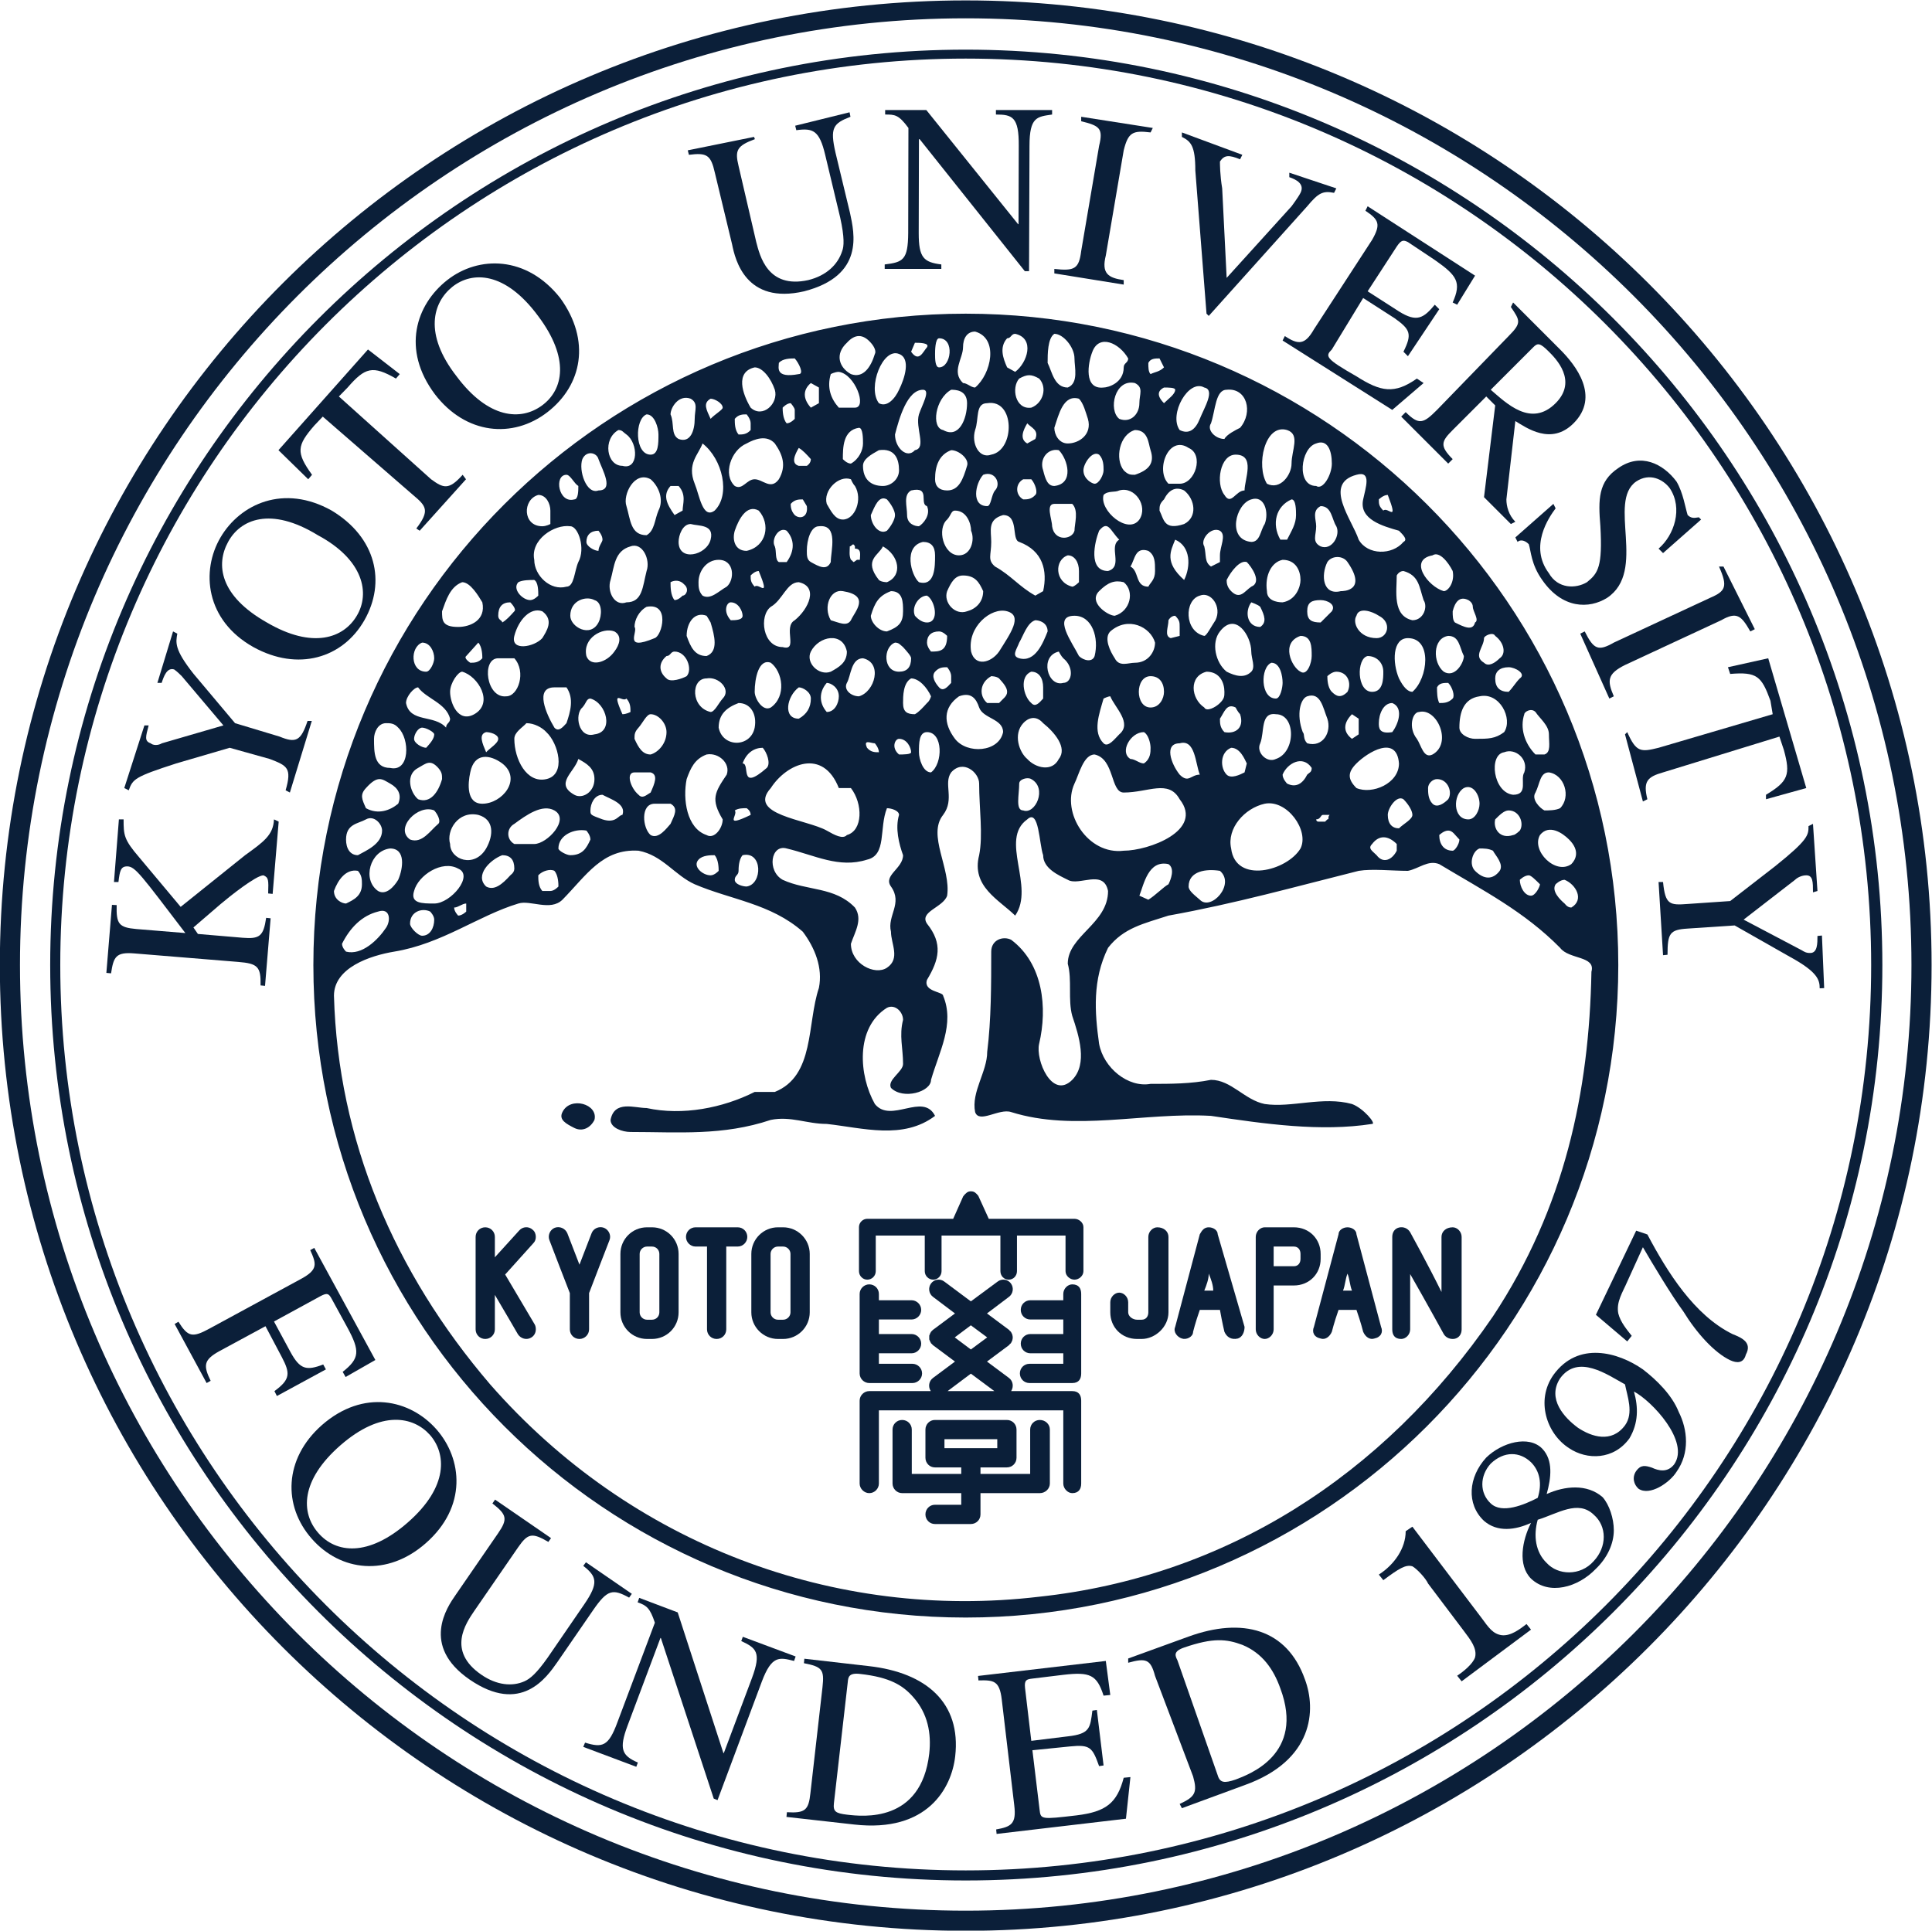 <?xml version="1.0" encoding="UTF-8" standalone="no"?>
<svg
   xmlns:dc="http://purl.org/dc/elements/1.1/"
   xmlns:cc="http://creativecommons.org/ns#"
   xmlns:rdf="http://www.w3.org/1999/02/22-rdf-syntax-ns#"
   xmlns:svg="http://www.w3.org/2000/svg"
   xmlns="http://www.w3.org/2000/svg"
   xmlns:sodipodi="http://sodipodi.sourceforge.net/DTD/sodipodi-0.dtd"
   xmlns:inkscape="http://www.inkscape.org/namespaces/inkscape"
   id="svgRoot"
   viewBox="0 0 200 200"
   xml:space="preserve"
   sodipodi:version="0.32"
   inkscape:version="0.46"
   width="256"
   height="255.852"
   sodipodi:docname="Kyoto University.svg"
   inkscape:output_extension="org.inkscape.output.svg.inkscape"
   version="1.0"><sodipodi:namedview
   inkscape:window-height="667"
   inkscape:window-width="842"
   inkscape:pageshadow="2"
   inkscape:pageopacity="0.0"
   guidetolerance="10.0"
   gridtolerance="10.0"
   objecttolerance="10.0"
   borderopacity="1.0"
   bordercolor="#666666"
   pagecolor="#ffffff"
   id="base"
   showgrid="false"
   inkscape:zoom="1.8057333"
   inkscape:cx="128"
   inkscape:cy="127.92587"
   inkscape:window-x="88"
   inkscape:window-y="0"
   inkscape:current-layer="svgRoot" />
<defs
   id="defs3"><inkscape:perspective
   sodipodi:type="inkscape:persp3d"
   inkscape:vp_x="0 : 526.18109 : 1"
   inkscape:vp_y="0 : 1000 : 0"
   inkscape:vp_z="744.09448 : 526.18109 : 1"
   inkscape:persp3d-origin="372.04724 : 350.78739 : 1"
   id="perspective599" />
</defs>
<g
   transform="matrix(2.318,0,0,-2.318,-123.809,324.099)"
   id="g7">
<g
   id="q1"
   class="">
<clipPath
   id="clp1"
   clip-rule="nonzero">
<path
   d="M -195.8,-322.1 L 399.5,-322.1 L 399.5,519.8 L -195.8,519.8 L -195.8,-322.1 z"
   id="path11" />
</clipPath>
<g
   clip-path="url(#clp1)"
   id="g13">
<clipPath
   id="clp2"
   clip-rule="nonzero">
<path
   d="M -237.3,-669.4 L 1031.7,-669.4 L 1031.7,554.6 L -237.3,554.6 L -237.3,-669.4 z"
   id="path16" />
</clipPath>
<g
   clip-path="url(#clp2)"
   id="g18">
<path
   d="M 65.03,95.78 L 65.23,95.76 L 65.48,98.78 L 65.28,98.8 C 65.16,97.97 64.98,97.85 64.23,97.91 L 62.23,98.08 L 62.03,98.37 L 63.25,99.42 C 63.64,99.75 64.83,100.7 65.16,100.7 C 65.39,100.6 65.39,100.5 65.37,99.89 L 65.57,99.87 L 65.84,103.1 L 65.63,103.2 C 65.6,102.5 65.17,102.2 64.34,101.6 L 61.46,99.29 L 59.61,101.5 C 58.92,102.3 58.91,102.5 58.91,103.2 L 58.7,103.2 L 58.48,100.4 L 58.68,100.4 C 58.74,100.9 58.78,101.1 59.07,101.1 C 59.43,101.1 59.7,100.7 61.67,98.12 L 59.48,98.3 C 58.69,98.37 58.58,98.53 58.6,99.37 L 58.39,99.38 L 58.14,96.34 L 58.35,96.32 C 58.46,97.05 58.56,97.28 59.39,97.21 L 64.03,96.83 C 64.9,96.76 65.05,96.62 65.03,95.78"
   class="ps01 ps10"
   id="path20"
   style="fill:#0b1f39;stroke-width:0.2;stroke-miterlimit:4" />
</g>
</g>
</g>
<g
   id="q2"
   class="">
<clipPath
   id="clp3"
   clip-rule="nonzero">
<path
   d="M -195.8,-322.1 L 399.5,-322.1 L 399.5,519.8 L -195.8,519.8 L -195.8,-322.1 z"
   id="path24" />
</clipPath>
<g
   clip-path="url(#clp3)"
   id="g26">
<clipPath
   id="clp4"
   clip-rule="nonzero">
<path
   d="M -237.3,-669.4 L 1031.7,-669.4 L 1031.7,554.6 L -237.3,554.6 L -237.3,-669.4 z"
   id="path29" />
</clipPath>
<g
   clip-path="url(#clp4)"
   id="g31">
<path
   d="M 61.26,105.7 L 63.65,106.4 L 65.44,105.9 C 66.22,105.6 66.44,105.5 66.15,104.5 L 66.34,104.4 L 67.32,107.6 L 67.13,107.6 C 66.83,106.7 66.61,106.6 65.88,106.9 L 63.89,107.5 L 62.04,109.7 C 61.17,110.8 61.24,111.1 61.31,111.5 L 61.12,111.6 L 60.42,109.3 L 60.61,109.3 C 60.71,109.6 60.85,110 61.17,109.9 C 61.31,109.8 61.41,109.7 61.51,109.6 L 63.37,107.4 L 60.62,106.6 C 60.46,106.5 60.23,106.5 60.12,106.6 C 59.83,106.7 59.9,106.9 60.03,107.4 L 59.84,107.4 L 58.94,104.6 L 59.14,104.5 C 59.32,105 59.4,105.1 61.26,105.7"
   class="ps01 ps11"
   id="path33"
   style="fill:#0b1f39;stroke-width:0.2;stroke-linecap:butt;stroke-linejoin:miter;stroke-miterlimit:4" />
</g>
</g>
</g>
<g
   id="q3"
   class="">
<clipPath
   id="clp5"
   clip-rule="nonzero">
<path
   d="M -195.8,-322.1 L 399.5,-322.1 L 399.5,519.8 L -195.8,519.8 L -195.8,-322.1 z"
   id="path37" />
</clipPath>
<g
   clip-path="url(#clp5)"
   id="g39">
<clipPath
   id="clp6"
   clip-rule="nonzero">
<path
   d="M -237.3,-669.4 L 1031.7,-669.4 L 1031.7,554.6 L -237.3,554.6 L -237.3,-669.4 z"
   id="path42" />
</clipPath>
<g
   clip-path="url(#clp6)"
   id="g44">
<path
   d="M 64.71,110.9 C 66.7,109.8 68.7,110.4 69.67,112.1 C 70.64,113.8 70.2,115.8 68.21,117 C 66.07,118.2 64.12,117.3 63.24,115.8 C 62.36,114.3 62.57,112.1 64.71,110.9 M 63.58,115.6 C 64.12,116.6 65.47,117.2 67.59,115.9 C 69.64,114.8 69.93,113.3 69.33,112.3 C 68.74,111.3 67.36,110.8 65.31,112 C 63.19,113.2 63.03,114.6 63.58,115.6"
   class="ps01 ps11"
   id="path46"
   style="fill:#0b1f39;stroke-width:0.2;stroke-linecap:butt;stroke-linejoin:miter;stroke-miterlimit:4" />
</g>
</g>
</g>
<g
   id="q4"
   class="">
<clipPath
   id="clp7"
   clip-rule="nonzero">
<path
   d="M -195.8,-322.1 L 399.5,-322.1 L 399.5,519.8 L -195.8,519.8 L -195.8,-322.1 z"
   id="path50" />
</clipPath>
<g
   clip-path="url(#clp7)"
   id="g52">
<clipPath
   id="clp8"
   clip-rule="nonzero">
<path
   d="M -237.3,-669.4 L 1031.7,-669.4 L 1031.7,554.6 L -237.3,554.6 L -237.3,-669.4 z"
   id="path55" />
</clipPath>
<g
   clip-path="url(#clp8)"
   id="g57">
<path
   d="M 67.33,118.6 C 66.61,119.6 66.65,119.9 67.43,120.8 L 67.81,121.2 L 71.84,117.7 C 72.44,117.2 72.6,117 71.99,116.2 L 72.14,116.1 L 74.21,118.4 L 74.06,118.6 C 73.44,117.9 73.2,118 72.65,118.4 L 68.53,122.1 L 68.92,122.5 C 69.7,123.4 70.04,123.5 71.08,122.9 L 71.25,123.1 L 69.83,124.2 L 65.83,119.7 L 67.16,118.4 L 67.33,118.6"
   class="ps01 ps11"
   id="path59"
   style="fill:#0b1f39;stroke-width:0.2;stroke-linecap:butt;stroke-linejoin:miter;stroke-miterlimit:4" />
</g>
</g>
</g>
<g
   id="q5"
   class="">
<clipPath
   id="clp9"
   clip-rule="nonzero">
<path
   d="M -195.8,-322.1 L 399.5,-322.1 L 399.5,519.8 L -195.8,519.8 L -195.8,-322.1 z"
   id="path63" />
</clipPath>
<g
   clip-path="url(#clp9)"
   id="g65">
<clipPath
   id="clp10"
   clip-rule="nonzero">
<path
   d="M -237.3,-669.4 L 1031.7,-669.4 L 1031.7,554.6 L -237.3,554.6 L -237.3,-669.4 z"
   id="path68" />
</clipPath>
<g
   clip-path="url(#clp10)"
   id="g70">
<path
   d="M 77.85,121.4 C 79.4,122.6 79.8,124.6 78.42,126.5 C 76.92,128.4 74.77,128.4 73.37,127.3 C 71.97,126.2 71.32,124.2 72.82,122.2 C 74.2,120.4 76.3,120.2 77.85,121.4 M 73.6,127 C 74.48,127.7 75.95,127.7 77.43,125.7 C 78.86,123.8 78.56,122.4 77.61,121.7 C 76.66,121 75.21,121.1 73.79,123 C 72.31,124.9 72.73,126.3 73.6,127"
   class="ps01 ps11"
   id="path72"
   style="fill:#0b1f39;stroke-width:0.2;stroke-linecap:butt;stroke-linejoin:miter;stroke-miterlimit:4" />
</g>
</g>
</g>
<g
   id="q6"
   class="">
<clipPath
   id="clp11"
   clip-rule="nonzero">
<path
   d="M -195.8,-322.1 L 399.5,-322.1 L 399.5,519.8 L -195.8,519.8 L -195.8,-322.1 z"
   id="path76" />
</clipPath>
<g
   clip-path="url(#clp11)"
   id="g78">
<clipPath
   id="clp12"
   clip-rule="nonzero">
<path
   d="M -237.3,-669.4 L 1031.7,-669.4 L 1031.7,554.6 L -237.3,554.6 L -237.3,-669.4 z"
   id="path81" />
</clipPath>
<g
   clip-path="url(#clp12)"
   id="g83">
<path
   d="M 85.33,132.1 L 86.1,128.9 C 86.24,128.2 86.72,126.2 89.32,126.8 C 92.03,127.5 91.56,129.4 91.37,130.3 L 90.72,133 C 90.47,134.1 90.61,134.3 91.39,134.6 L 91.35,134.8 L 88.92,134.2 L 88.97,134 C 89.71,134.1 90,134 90.26,132.9 L 90.93,130.1 C 91.13,129.2 91.1,128.8 91.02,128.6 C 90.83,128 90.32,127.5 89.5,127.3 C 87.68,126.9 87.34,128.4 87.18,129 L 86.39,132.4 C 86.22,133.1 86.31,133.3 87.12,133.6 L 87.08,133.7 L 84.12,133.1 L 84.17,132.9 C 84.97,133 85.15,132.9 85.33,132.1"
   class="ps01 ps11"
   id="path85"
   style="fill:#0b1f39;stroke-width:0.2;stroke-linecap:butt;stroke-linejoin:miter;stroke-miterlimit:4" />
</g>
</g>
</g>
<g
   id="q7"
   class="">
<clipPath
   id="clp13"
   clip-rule="nonzero">
<path
   d="M -195.8,-322.1 L 399.5,-322.1 L 399.5,519.8 L -195.8,519.8 L -195.8,-322.1 z"
   id="path89" />
</clipPath>
<g
   clip-path="url(#clp13)"
   id="g91">
<clipPath
   id="clp14"
   clip-rule="nonzero">
<path
   d="M -237.3,-669.4 L 1031.7,-669.4 L 1031.7,554.6 L -237.3,554.6 L -237.3,-669.4 z"
   id="path94" />
</clipPath>
<g
   clip-path="url(#clp14)"
   id="g96">
<path
   d="M 95.45,128 C 94.66,128.1 94.44,128.3 94.44,129.4 L 94.45,133.6 L 94.48,133.6 L 99.18,127.7 L 99.37,127.7 L 99.39,133.3 C 99.39,134.6 99.73,134.6 100.4,134.7 L 100.4,134.9 L 97.89,134.9 L 97.89,134.7 C 98.62,134.7 98.92,134.6 98.91,133.3 L 98.9,129.8 L 98.88,129.8 L 94.78,134.9 L 92.94,134.9 L 92.94,134.7 C 93.37,134.7 93.54,134.7 93.98,134.1 L 93.97,129.4 C 93.96,128.2 93.74,128.1 92.92,128 L 92.92,127.8 L 95.45,127.8 L 95.45,128"
   class="ps01 ps11"
   id="path98"
   style="fill:#0b1f39;stroke-width:0.2;stroke-linecap:butt;stroke-linejoin:miter;stroke-miterlimit:4" />
</g>
</g>
</g>
<g
   id="q8"
   class="">
<clipPath
   id="clp15"
   clip-rule="nonzero">
<path
   d="M -195.8,-322.1 L 399.5,-322.1 L 399.5,519.8 L -195.8,519.8 L -195.8,-322.1 z"
   id="path102" />
</clipPath>
<g
   clip-path="url(#clp15)"
   id="g104">
<clipPath
   id="clp16"
   clip-rule="nonzero">
<path
   d="M -237.3,-669.4 L 1031.7,-669.4 L 1031.7,554.6 L -237.3,554.6 L -237.3,-669.4 z"
   id="path107" />
</clipPath>
<g
   clip-path="url(#clp16)"
   id="g109">
<path
   d="M 103.6,127.3 C 102.9,127.4 102.6,127.6 102.8,128.4 L 103.6,133.1 C 103.8,133.9 104,134 104.8,133.9 L 104.9,134.1 L 101.7,134.6 L 101.7,134.4 C 102.5,134.2 102.7,134.1 102.5,133.3 L 101.7,128.6 C 101.6,127.8 101.4,127.7 100.5,127.8 L 100.5,127.6 L 103.6,127.1 L 103.6,127.3"
   class="ps01 ps11"
   id="path111"
   style="fill:#0b1f39;stroke-width:0.2;stroke-linecap:butt;stroke-linejoin:miter;stroke-miterlimit:4" />
</g>
</g>
</g>
<g
   id="q9"
   class="">
<clipPath
   id="clp17"
   clip-rule="nonzero">
<path
   d="M -195.8,-322.1 L 399.5,-322.1 L 399.5,519.8 L -195.8,519.8 L -195.8,-322.1 z"
   id="path115" />
</clipPath>
<g
   clip-path="url(#clp17)"
   id="g117">
<clipPath
   id="clp18"
   clip-rule="nonzero">
<path
   d="M -237.3,-669.4 L 1031.7,-669.4 L 1031.7,554.6 L -237.3,554.6 L -237.3,-669.4 z"
   id="path120" />
</clipPath>
<g
   clip-path="url(#clp18)"
   id="g122">
<path
   d="M 106.8,132.2 L 107.3,125.8 L 107.4,125.7 L 111.8,130.6 C 112.3,131.2 112.5,131.3 113,131.2 L 113.1,131.4 L 111,132.1 L 111,131.9 C 111.3,131.8 111.7,131.6 111.5,131.2 C 111.4,131 111.1,130.6 111.1,130.6 L 108.2,127.4 L 108,131.4 C 107.9,132 107.9,132.5 107.9,132.6 C 108.1,132.9 108.3,132.9 108.8,132.7 L 108.9,132.9 L 106.2,133.9 L 106.2,133.7 C 106.6,133.5 106.8,133.3 106.8,132.2"
   class="ps01 ps11"
   id="path124"
   style="fill:#0b1f39;stroke-width:0.2;stroke-linecap:butt;stroke-linejoin:miter;stroke-miterlimit:4" />
</g>
</g>
</g>
<g
   id="q10"
   class="">
<clipPath
   id="clp19"
   clip-rule="nonzero">
<path
   d="M -195.8,-322.1 L 399.5,-322.1 L 399.5,519.8 L -195.8,519.8 L -195.8,-322.1 z"
   id="path128" />
</clipPath>
<g
   clip-path="url(#clp19)"
   id="g130">
<clipPath
   id="clp20"
   clip-rule="nonzero">
<path
   d="M -237.3,-669.4 L 1031.7,-669.4 L 1031.7,554.6 L -237.3,554.6 L -237.3,-669.4 z"
   id="path133" />
</clipPath>
<g
   clip-path="url(#clp20)"
   id="g135">
<path
   d="M 114.7,129.1 L 112.1,125.1 C 111.7,124.4 111.4,124.4 110.8,124.8 L 110.7,124.6 L 115.6,121.5 L 117,122.7 L 116.7,122.9 C 115.7,122.2 115.1,122.3 114,123 C 112.6,123.8 112.6,123.9 112.9,124.2 L 114.3,126.5 L 115.7,125.6 C 116.4,125.1 116.5,124.9 116.1,124.1 L 116.3,123.9 L 117.7,126 L 117.5,126.2 C 117,125.6 116.7,125.4 115.9,125.9 L 114.5,126.8 L 115.8,128.8 C 116,129.1 116.1,129.1 116.3,129 L 117.5,128.2 C 118.5,127.5 118.7,127.2 118.3,126.3 L 118.5,126.2 L 119.3,127.5 L 114.5,130.6 L 114.4,130.4 C 115,130 115.1,129.8 114.7,129.1"
   class="ps01 ps11"
   id="path137"
   style="fill:#0b1f39;stroke-width:0.2;stroke-linecap:butt;stroke-linejoin:miter;stroke-miterlimit:4" />
</g>
</g>
</g>
<g
   id="q11"
   class="">
<clipPath
   id="clp21"
   clip-rule="nonzero">
<path
   d="M -195.8,-322.1 L 399.5,-322.1 L 399.5,519.8 L -195.8,519.8 L -195.8,-322.1 z"
   id="path141" />
</clipPath>
<g
   clip-path="url(#clp21)"
   id="g143">
<clipPath
   id="clp22"
   clip-rule="nonzero">
<path
   d="M -237.3,-669.4 L 1031.7,-669.4 L 1031.7,554.6 L -237.3,554.6 L -237.3,-669.4 z"
   id="path146" />
</clipPath>
<g
   clip-path="url(#clp22)"
   id="g148">
<path
   d="M 117.6,121.5 C 117,120.9 116.8,120.8 116.2,121.4 L 116,121.2 L 118.1,119.1 L 118.3,119.3 C 117.7,119.9 117.8,120.1 118.3,120.6 L 119.8,122.1 L 120.2,121.7 L 119.7,117.6 L 120.9,116.4 L 121.1,116.5 C 120.8,116.8 120.7,117.2 120.7,117.5 L 121.1,121 C 121.6,120.7 122.7,119.9 123.7,120.9 C 124.9,122.1 123.8,123.5 123.1,124.2 L 121,126.3 L 120.9,126.1 C 121.3,125.5 121.4,125.4 120.8,124.8 L 117.6,121.5 M 121.9,124.3 C 122.1,124.5 122.2,124.5 122.6,124.1 C 122.9,123.8 123.9,122.8 122.9,121.8 C 121.8,120.7 120.7,121.8 120,122.4 L 121.9,124.3"
   class="ps01 ps11"
   id="path150"
   style="fill:#0b1f39;stroke-width:0.2;stroke-linecap:butt;stroke-linejoin:miter;stroke-miterlimit:4" />
</g>
</g>
</g>
<g
   id="q12"
   class="">
<clipPath
   id="clp23"
   clip-rule="nonzero">
<path
   d="M -195.8,-322.1 L 399.5,-322.1 L 399.5,519.8 L -195.8,519.8 L -195.8,-322.1 z"
   id="path154" />
</clipPath>
<g
   clip-path="url(#clp23)"
   id="g156">
<clipPath
   id="clp24"
   clip-rule="nonzero">
<path
   d="M -237.3,-669.4 L 1031.7,-669.4 L 1031.7,554.6 L -237.3,554.6 L -237.3,-669.4 z"
   id="path159" />
</clipPath>
<g
   clip-path="url(#clp24)"
   id="g161">
<path
   d="M 122.6,114.2 C 121.7,115.4 122.6,116.7 122.9,117.1 L 122.8,117.3 L 121.1,115.8 L 121.2,115.6 C 121.3,115.7 121.5,115.7 121.7,115.5 C 121.8,115.2 121.8,114.6 122.3,113.9 C 123.2,112.6 124.4,112.6 125.2,113.1 C 127,114.3 125.2,117.4 126.5,118.3 C 127.1,118.7 127.7,118.4 128,118 C 128.6,117.1 128.2,115.9 127.5,115.3 L 127.7,115.1 L 129.4,116.6 L 129.3,116.7 C 129.2,116.7 129,116.6 128.8,116.8 C 128.7,117.1 128.6,117.8 128.3,118.3 C 127.7,119.1 126.7,119.6 125.7,118.9 C 124.8,118.3 124.8,117.5 124.9,116.3 C 125,114.5 124.8,114.2 124.3,113.8 C 123.8,113.5 123,113.5 122.6,114.2"
   class="ps01 ps11"
   id="path163"
   style="fill:#0b1f39;stroke-width:0.2;stroke-linecap:butt;stroke-linejoin:miter;stroke-miterlimit:4" />
</g>
</g>
</g>
<g
   id="q13"
   class="">
<clipPath
   id="clp25"
   clip-rule="nonzero">
<path
   d="M -195.8,-322.1 L 399.5,-322.1 L 399.5,519.8 L -195.8,519.8 L -195.8,-322.1 z"
   id="path167" />
</clipPath>
<g
   clip-path="url(#clp25)"
   id="g169">
<clipPath
   id="clp26"
   clip-rule="nonzero">
<path
   d="M -237.3,-669.4 L 1031.7,-669.4 L 1031.7,554.6 L -237.3,554.6 L -237.3,-669.4 z"
   id="path172" />
</clipPath>
<g
   clip-path="url(#clp26)"
   id="g174">
<path
   d="M 129.8,113.1 L 125.5,111.1 C 124.8,110.7 124.6,110.8 124.2,111.6 L 124,111.5 L 125.3,108.6 L 125.5,108.7 C 125.2,109.4 125.2,109.7 126,110.1 L 130.3,112.1 C 131,112.5 131.2,112.3 131.6,111.6 L 131.8,111.7 L 130.4,114.5 L 130.2,114.5 C 130.6,113.6 130.5,113.4 129.8,113.1"
   class="ps01 ps11"
   id="path176"
   style="fill:#0b1f39;stroke-width:0.2;stroke-linecap:butt;stroke-linejoin:miter;stroke-miterlimit:4" />
</g>
</g>
</g>
<g
   id="q14"
   class="">
<clipPath
   id="clp27"
   clip-rule="nonzero">
<path
   d="M -195.8,-322.1 L 399.5,-322.1 L 399.5,519.8 L -195.8,519.8 L -195.8,-322.1 z"
   id="path180" />
</clipPath>
<g
   clip-path="url(#clp27)"
   id="g182">
<clipPath
   id="clp28"
   clip-rule="nonzero">
<path
   d="M -237.3,-669.4 L 1031.7,-669.4 L 1031.7,554.6 L -237.3,554.6 L -237.3,-669.4 z"
   id="path185" />
</clipPath>
<g
   clip-path="url(#clp28)"
   id="g187">
<path
   d="M 130.7,109.7 C 131.9,109.8 132.1,109.6 132.5,108.5 L 132.6,107.9 L 127.5,106.4 C 126.7,106.2 126.5,106.2 126.1,107.1 L 126,107 L 126.8,104 L 127,104.1 C 126.8,104.9 127,105.1 127.7,105.3 L 132.9,106.9 L 133.1,106.3 C 133.4,105.2 133.3,104.9 132.3,104.3 L 132.3,104.1 L 134.1,104.6 L 132.4,110.4 L 130.6,110 L 130.7,109.7"
   class="ps01 ps11"
   id="path189"
   style="fill:#0b1f39;stroke-width:0.2;stroke-linecap:butt;stroke-linejoin:miter;stroke-miterlimit:4" />
</g>
</g>
</g>
<g
   id="q15"
   class="">
<clipPath
   id="clp29"
   clip-rule="nonzero">
<path
   d="M -195.8,-322.1 L 399.5,-322.1 L 399.5,519.8 L -195.8,519.8 L -195.8,-322.1 z"
   id="path193" />
</clipPath>
<g
   clip-path="url(#clp29)"
   id="g195">
<clipPath
   id="clp30"
   clip-rule="nonzero">
<path
   d="M -237.3,-669.4 L 1031.7,-669.4 L 1031.7,554.6 L -237.3,554.6 L -237.3,-669.4 z"
   id="path198" />
</clipPath>
<g
   clip-path="url(#clp30)"
   id="g200">
<path
   d="M 134.8,98.01 L 134.6,97.99 C 134.6,97.66 134.6,97.25 134.3,97.23 C 134.1,97.22 134,97.29 133.9,97.35 L 131.3,98.72 L 133.6,100.5 C 133.7,100.6 133.9,100.7 134.1,100.7 C 134.4,100.7 134.4,100.4 134.4,99.94 L 134.6,100 L 134.4,103 L 134.2,102.9 C 134.2,102.5 134.2,102.3 132.7,101.1 L 130.7,99.55 L 128.8,99.42 C 128,99.36 127.8,99.38 127.7,100.4 L 127.5,100.4 L 127.7,97.13 L 127.9,97.15 C 127.9,98.11 128,98.27 128.8,98.32 L 130.9,98.46 L 133.4,97.04 C 134.6,96.38 134.7,96.03 134.7,95.65 L 134.9,95.66 L 134.8,98.01"
   class="ps01 ps11"
   id="path202"
   style="fill:#0b1f39;stroke-width:0.2;stroke-linecap:butt;stroke-linejoin:miter;stroke-miterlimit:4" />
</g>
</g>
</g>
<g
   id="q16"
   class="">
<clipPath
   id="clp31"
   clip-rule="nonzero">
<path
   d="M -195.8,-322.1 L 399.5,-322.1 L 399.5,519.8 L -195.8,519.8 L -195.8,-322.1 z"
   id="path206" />
</clipPath>
<g
   clip-path="url(#clp31)"
   id="g208">
<clipPath
   id="clp32"
   clip-rule="nonzero">
<path
   d="M -237.3,-669.4 L 1031.7,-669.4 L 1031.7,554.6 L -237.3,554.6 L -237.3,-669.4 z"
   id="path211" />
</clipPath>
<g
   clip-path="url(#clp32)"
   id="g213">
<path
   d="M 125.7,96.69 C 125.7,112.8 112.6,125.8 96.54,125.8 C 80.44,125.8 67.39,112.8 67.39,96.69 C 67.39,80.59 80.44,67.53 96.54,67.53 C 112.6,67.53 125.7,80.59 125.7,96.69 M 123.6,101.2 C 122.9,100.7 121.8,101.8 122.2,102.5 C 122.6,103 123.2,102.6 123.5,102.3 C 124,101.8 123.8,101.4 123.6,101.2 M 123.6,99.26 C 123.5,99.26 123.4,99.31 123.3,99.44 C 123.1,99.61 122.7,100 122.9,100.3 C 122.9,100.3 123.1,100.5 123.3,100.5 C 123.8,100.3 124.2,99.61 123.6,99.26 M 103.6,101.8 C 102,101.6 100.8,103.5 101.4,104.8 C 101.6,105.2 101.8,106.1 102.3,106.1 C 103.2,105.9 103,104.4 103.6,104.4 C 104.7,104.4 105.6,105 106.1,104.1 C 107.2,102.7 104.7,101.8 103.6,101.8 M 105.6,100.3 C 105.4,100.2 105,99.79 104.7,99.61 L 104.3,99.79 C 104.5,100.3 104.7,101.4 105.6,101.2 C 105.9,101 105.7,100.5 105.6,100.3 M 99.29,105.9 C 98.93,106.2 98.65,107 99.11,107.5 C 99.29,107.7 99.65,107.9 100,107.5 C 100.5,107.1 101.1,106.4 100.7,105.9 C 100.4,105.3 99.65,105.5 99.29,105.9 M 99.11,103.6 C 98.75,103.6 98.93,104.3 98.93,104.8 C 98.93,105 99.31,105.1 99.47,105 C 100.2,104.6 99.65,103.4 99.11,103.6 M 93.2,100.2 C 93.74,99.44 93.02,98.9 93.2,98.18 C 93.2,97.64 93.63,96.98 93.02,96.57 C 92.48,96.21 91.41,96.75 91.41,97.64 C 91.59,98.18 91.95,98.72 91.59,99.26 C 90.69,100.2 89.44,100 88.36,100.5 C 87.65,100.9 87.83,102.1 88.54,101.9 C 89.8,101.6 90.87,101 92.13,101.4 C 93.02,101.6 92.66,102.8 93.02,103.7 C 93.2,103.7 93.56,103.6 93.56,103.4 C 93.38,102.8 93.56,102.1 93.74,101.6 C 93.74,101 92.84,100.7 93.2,100.2 M 85.68,103.2 C 85.68,102.8 85.3,102.3 84.96,102.5 C 84.07,102.8 83.89,104.1 84.07,105 C 84.25,105.5 84.43,105.9 84.96,106.1 C 85.5,106.2 86.04,105.7 85.86,105.2 C 85.32,104.4 85.14,104.1 85.68,103.2 M 85.5,100.9 C 85.5,100.9 85.32,100.7 85.14,100.7 C 84.78,100.7 84.32,101.1 84.6,101.4 C 84.78,101.6 85.14,101.6 85.32,101.6 C 85.5,101.4 85.5,101 85.5,100.9 M 77.26,102.1 L 76.37,102.1 C 76.01,102.3 76.01,102.8 76.37,103 C 76.91,103.4 77.62,103.9 78.16,103.6 C 78.87,103.2 77.83,102.1 77.26,102.1 M 78.34,100.2 C 78.34,100.2 78.16,100 77.98,100 L 77.62,100 C 77.44,100.2 77.44,100.5 77.44,100.7 C 77.62,100.9 77.98,101 78.16,100.9 C 78.34,100.7 78.34,100.3 78.34,100.2 M 72.07,105.5 C 72.43,105.7 72.61,105.9 72.97,105.5 C 73.14,105.3 73.14,105.2 73.14,105 C 72.97,104.4 72.61,103.9 72.07,104.1 C 71.71,104.4 71.49,105.2 72.07,105.5 M 71.89,106.8 C 71.89,107 72.07,107.3 72.25,107.3 C 72.43,107.3 72.79,107.1 72.79,107 C 72.79,106.8 72.61,106.6 72.43,106.4 C 72.25,106.4 71.89,106.6 71.89,106.8 M 72.79,103.6 C 72.97,103.4 73.09,103.1 72.97,103 C 72.61,102.7 72.25,102.1 71.71,102.3 C 71,102.8 72.07,103.9 72.79,103.6 M 72.61,99.08 C 72.61,99.08 72.79,98.9 72.79,98.72 C 72.79,98.36 72.61,98 72.25,98 C 72.07,98 71.71,98.36 71.71,98.54 C 71.71,99.08 72.25,99.26 72.61,99.08 M 71.89,100 C 72.07,100.7 73.14,101.4 73.86,101 C 74.58,100.7 73.53,99.44 72.79,99.44 C 72.25,99.44 71.71,99.44 71.89,100 M 74.22,99.44 L 74.22,99.08 C 74.22,99.08 74.04,98.9 73.86,98.9 C 73.86,98.9 73.68,99.08 73.68,99.26 C 73.86,99.26 74.04,99.44 74.22,99.44 M 73.5,102.1 C 73.32,102.7 73.86,103.6 74.76,103.4 C 75.47,103.2 75.45,102.5 75.11,101.9 C 74.58,101 73.5,101.4 73.5,102.1 M 74.4,105.3 C 74.58,106.2 75.29,106.1 75.83,105.7 C 76.73,105 75.83,103.9 74.94,103.9 C 74.22,103.9 74.29,104.8 74.4,105.3 M 75.83,101.6 C 76.19,101.6 76.37,101.4 76.37,101 C 76.37,100.9 76.32,100.8 76.19,100.7 C 75.83,100.3 75.47,100 75.11,100.2 C 74.58,100.7 75.29,101.4 75.83,101.6 M 80.84,111.6 C 81.2,111.4 81.07,111 80.84,110.7 C 80.49,110.2 79.77,110 79.59,110.5 C 79.41,111.3 80.31,111.8 80.84,111.6 M 80.67,113.9 C 80.84,114.5 80.84,115.2 81.56,115.4 C 82.1,115.6 82.46,114.8 82.28,114.3 C 82.1,113.6 82.1,112.9 81.38,112.9 C 80.84,112.7 80.5,113.4 80.67,113.9 M 79.95,107 C 79.23,106.8 79.05,107.9 79.41,108.2 C 79.59,108.4 79.59,108.6 79.77,108.6 C 80.49,108.4 80.84,107.1 79.95,107 M 79.95,113 C 80.31,112.9 80.29,112.3 80.13,112 C 79.77,111.3 78.87,111.8 78.87,112.3 C 78.87,113 79.59,113.2 79.95,113 M 79.59,115.6 C 79.59,115.9 79.77,116.1 80.13,116.1 C 80.13,116.1 80.31,115.9 80.31,115.7 C 80.31,115.6 80.13,115.4 80.13,115.2 C 79.95,115.2 79.59,115.4 79.59,115.6 M 78.7,107.5 C 78.52,107.3 78.34,107.1 78.16,107.3 C 77.8,107.9 77.26,109.1 78.16,109.1 L 78.7,109.1 C 79.05,108.6 78.87,108 78.7,107.5 M 77.62,111.3 C 77.26,110.9 76.19,110.7 76.37,111.4 C 76.55,112.1 77.08,112.7 77.62,112.5 C 78.16,112.1 77.8,111.6 77.62,111.3 M 76.91,107.5 C 77.26,107.5 77.62,107.3 77.8,107.1 C 78.34,106.6 78.7,105.2 77.8,105 C 76.91,104.8 76.37,105.9 76.37,106.8 C 76.37,107.1 76.73,107.3 76.91,107.5 M 79.59,102.7 C 79.59,102.7 79.77,102.5 79.77,102.3 C 79.59,101.9 79.41,101.6 78.87,101.6 C 78.7,101.6 78.34,101.8 78.34,101.9 C 78.34,102.5 79.05,102.8 79.59,102.7 M 79.05,104.3 C 78.16,104.8 79.05,105.3 79.23,105.9 C 79.59,105.7 79.95,105.5 79.95,105 C 79.95,104.4 79.4,104.1 79.05,104.3 M 80.31,104.3 C 80.67,104.1 81.38,103.9 81.2,103.4 C 81.02,103.4 80.92,103 80.31,103.2 C 79.77,103.4 79.77,103.4 79.77,103.6 C 79.77,103.9 79.95,104.3 80.31,104.3 M 81.2,107.9 C 80.67,109.1 81.2,108.4 81.38,108.6 C 81.56,108.4 81.56,108.2 81.56,108 C 81.56,108 81.38,107.9 81.2,107.9 M 81.74,105.3 L 82.46,105.3 C 82.81,105.2 82.64,104.8 82.46,104.4 C 82.28,104.3 82.1,104.1 81.92,104.3 C 81.56,104.6 81.34,105.3 81.74,105.3 M 81.74,106.8 C 81.74,107 81.74,107.1 81.92,107.3 C 82.1,107.5 82.28,107.9 82.46,107.9 C 82.81,107.9 83.17,107.5 83.17,107.1 C 83.17,106.6 82.81,106.2 82.46,106.1 C 82.1,106.1 81.92,106.4 81.74,106.8 M 82.64,103.9 L 83.35,103.9 C 83.71,103.7 83.53,103.4 83.35,103 C 83.17,102.8 82.81,102.3 82.46,102.5 C 82.1,102.8 81.99,103.9 82.64,103.9 M 83.17,109.5 C 82.81,109.8 82.81,110.2 83.17,110.5 C 83.35,110.5 83.35,110.7 83.53,110.7 C 84.07,110.7 84.35,109.9 84.07,109.6 C 83.89,109.5 83.35,109.3 83.17,109.5 M 84.96,110.5 C 84.43,110.5 84.25,110.9 84.07,111.4 C 84.07,112 84.43,112.5 84.96,112.3 C 84.96,112.3 85.09,112.1 85.14,112 C 85.32,111.4 85.5,110.7 84.96,110.5 M 85.68,108.6 C 85.5,108.4 85.32,108 85.14,108 C 84.25,108.2 84.25,109.5 84.96,109.5 C 85.5,109.6 86.08,109 85.68,108.6 M 83.71,115.6 C 83.71,115.9 83.89,116.4 84.25,116.4 C 84.6,116.3 85.32,116.4 85.14,115.7 C 84.96,115 83.71,114.7 83.71,115.6 M 83.96,113.7 C 84.2,113.5 84.05,113.2 83.89,113.2 C 83.89,113.2 83.71,113 83.53,113 C 83.35,113.2 83.35,113.6 83.35,113.8 C 83.53,113.9 83.78,113.9 83.96,113.7 M 85.5,107.3 C 85.5,107.9 85.86,108.2 86.39,108.4 C 86.93,108.4 87.22,107.9 87.11,107.3 C 86.93,106.4 85.68,106.4 85.5,107.3 M 89.44,119 L 89.08,119 C 88.72,119.1 88.9,119.5 89.08,119.8 C 89.26,119.7 89.44,119.5 89.62,119.3 C 89.62,119.1 89.44,119 89.44,119 M 88.9,116.8 C 88.72,117 88.72,117.2 88.72,117.3 C 88.9,117.5 89.08,117.5 89.26,117.5 L 89.44,117.2 C 89.51,116.7 89.13,116.6 88.9,116.8 M 88.9,121.1 C 88.9,121.1 88.72,120.9 88.54,120.9 C 88.36,121.1 88.36,121.5 88.36,121.6 C 88.36,121.6 88.54,121.8 88.72,121.8 C 88.72,121.8 88.9,121.6 88.9,121.5 L 88.9,121.1 M 88.54,116.1 C 88.9,115.7 88.9,115.2 88.54,114.7 L 88.19,114.7 C 88.01,114.8 88.09,115.2 88.01,115.4 C 87.83,115.7 88.19,116.3 88.54,116.1 M 89.08,113.8 C 89.98,113.6 89.52,112.6 88.9,112.1 C 88.36,111.8 89.08,110.7 88.36,110.9 C 87.47,110.9 87.29,112.3 87.83,112.7 C 88.36,113 88.54,113.8 89.08,113.8 M 91.81,114.8 L 91.68,114.8 L 91.54,114.7 C 91.5,114.7 91.45,114.8 91.41,114.8 C 91.32,115 91.36,115.2 91.36,115.4 C 91.45,115.4 91.5,115.6 91.59,115.4 L 91.59,115.3 C 91.9,115.3 91.81,115 91.81,114.8 M 94.27,119.7 C 93.92,119.3 93.38,119.8 93.38,120.4 C 93.56,121.1 93.92,122.4 94.63,122.4 C 94.99,122.4 94.58,121.7 94.45,121.3 C 94.27,120.7 94.81,119.8 94.27,119.7 M 93.02,111.6 C 92.66,111.6 92.3,112 92.3,112.3 C 92.48,112.9 92.66,113.2 93.2,113.4 C 93.74,113.4 93.74,112.9 93.74,112.5 C 93.74,112 93.56,111.8 93.02,111.6 M 94.1,110.4 C 94.1,110 93.92,109.8 93.56,109.8 C 92.84,109.8 92.84,110.9 93.38,111.1 C 93.56,111.1 93.61,111 93.74,110.9 C 93.92,110.7 94.1,110.5 94.1,110.4 M 92.48,106.6 C 92.48,106.6 92.66,106.4 92.66,106.2 C 92.48,106.2 92.3,106.2 92.13,106.4 C 91.95,106.8 92.3,106.6 92.48,106.6 M 91.77,108.7 C 91.41,108.7 91.07,109 91.23,109.3 C 91.41,109.6 91.41,110.4 91.95,110.4 C 92.84,110.2 92.48,108.9 91.77,108.7 M 93.02,116.1 C 92.66,115.9 92.3,116.4 92.3,116.8 C 92.48,117.2 92.66,117.7 93.02,117.5 C 93.2,117.3 93.38,117 93.38,116.8 C 93.38,116.6 93.2,116.3 93.02,116.1 M 93.02,113.8 C 93.02,113.8 92.77,113.8 92.66,113.9 C 91.95,114.8 92.66,115 92.84,115.4 C 93.56,115 93.74,114.1 93.02,113.8 M 93.56,118.8 C 93.56,118.4 93.2,118.1 92.84,118.1 C 92.3,118.1 91.95,118.4 91.95,119 C 91.95,119.3 92.3,119.5 92.66,119.7 C 93.38,119.8 93.56,119.3 93.56,118.8 M 91.41,119.1 C 91.23,119.1 91.05,119.3 91.05,119.3 C 91.05,119.8 91.05,120.6 91.77,120.7 C 91.95,120.7 91.95,120.2 91.95,120 C 91.95,119.7 91.77,119.3 91.41,119.1 M 91.41,112.1 C 91.23,111.8 90.87,112 90.51,112.1 C 90.16,112.7 90.49,113.5 91.05,113.4 C 92.3,113.2 91.59,112.5 91.41,112.1 M 91.23,110.7 C 91.23,110.2 90.87,110 90.51,109.8 C 89.98,109.6 89.37,110.2 89.62,110.7 C 89.98,111.4 91.05,111.6 91.23,110.7 M 90.87,108.7 C 90.87,108.4 90.69,108 90.33,108 C 89.98,108.4 89.98,108.9 90.33,109.3 C 90.51,109.3 90.87,109.1 90.87,108.7 M 89.62,108.6 C 89.62,108.2 89.44,107.9 89.08,107.7 C 88.36,107.7 88.54,108.7 89.08,109.1 C 89.26,109.1 89.62,108.9 89.62,108.6 M 87.83,110.2 C 88.36,109.8 88.54,108.7 87.83,108.2 C 87.47,108 87.11,108.6 87.11,108.9 C 87.11,109.5 87.29,110.4 87.83,110.2 M 86.93,114.1 C 86.93,114.1 87.11,114.3 87.29,114.3 C 87.83,113 87.29,113.8 87.11,113.6 C 86.93,113.8 86.93,113.9 86.93,114.1 M 86.75,115.2 C 86.22,115.2 86.1,115.7 86.22,116.1 C 86.39,116.6 86.75,117.3 87.29,117 C 87.83,116.4 87.65,115.4 86.75,115.2 M 86.57,112.3 C 86.57,112.1 86.22,112.1 86.04,112.1 C 85.68,112.5 85.86,112.9 86.04,112.9 C 86.39,112.9 86.57,112.5 86.57,112.3 M 86.22,103.6 C 86.39,103.7 86.57,103.7 86.75,103.7 C 86.75,103.7 86.93,103.6 86.93,103.4 C 85.68,102.8 86.39,103.4 86.22,103.6 M 86.39,100.9 C 86.39,101 86.39,101.4 86.57,101.6 C 87.47,101.8 87.47,100.3 86.75,100.2 C 86.57,100.2 86.22,100.3 86.22,100.5 C 86.22,100.7 86.39,100.7 86.39,100.9 M 86.57,105.7 C 86.75,106.2 87.11,106.4 87.47,106.4 C 87.65,106.2 87.84,105.7 87.65,105.5 C 86.39,104.4 86.93,105.7 86.57,105.7 M 87.83,104.6 C 88.54,105.7 90.16,106.4 90.87,104.6 L 91.41,104.6 C 91.95,103.9 91.95,102.7 91.23,102.5 C 91.05,102.3 90.68,102.5 90.33,102.7 C 89.44,103.2 86.75,103.4 87.83,104.6 M 93.56,106.1 C 93.2,106.4 93.38,106.8 93.56,106.8 C 93.92,106.8 94.1,106.4 94.1,106.2 C 94.1,106.1 93.74,106.1 93.56,106.1 M 93.74,108.4 C 93.74,108.7 93.74,109.3 94.1,109.5 C 94.45,109.5 94.81,109.1 94.99,108.7 C 94.99,108.7 94.94,108.5 94.81,108.4 C 94.63,108.2 94.45,108 94.27,107.9 C 93.92,107.9 93.74,108 93.74,108.4 M 97.32,113.4 C 97.32,112.9 96.98,112.6 96.6,112.5 C 96.06,112.3 95.53,112.9 95.71,113.4 C 95.89,113.8 96.06,114.1 96.42,114.1 C 96.96,114.1 97.14,113.8 97.32,113.4 M 97.32,118.6 C 97.85,118.8 98.14,118.2 97.85,117.9 C 97.68,117.7 97.68,117.2 97.5,117.2 C 96.78,117.2 96.96,118.2 97.32,118.6 M 96.24,115 C 95.53,115 95.25,116.2 95.71,116.6 C 95.89,116.8 95.89,117 96.06,117 C 96.6,117 96.78,116.4 96.78,116.1 C 96.96,115.7 96.78,115 96.24,115 M 95.71,111.4 C 95.71,110.7 95.35,110.7 94.99,110.7 C 94.99,110.7 94.81,110.9 94.81,111.1 C 94.81,111.4 94.99,111.6 95.35,111.6 C 95.53,111.6 95.71,111.4 95.71,111.4 M 94.81,112 C 94.63,112 94.45,112.1 94.27,112.3 C 94.1,112.7 94.45,113.2 94.81,113.2 C 95.17,113 95.38,112 94.81,112 M 94.81,107.1 C 95.53,107.1 95.53,105.7 94.99,105.3 C 94.63,105.3 94.45,105.9 94.45,106.2 C 94.45,106.6 94.45,107.1 94.81,107.1 M 95.35,109.1 C 95.17,109.3 94.99,109.6 95.17,109.8 C 95.35,110 95.53,110 95.71,110 C 95.71,110 95.89,109.8 95.89,109.6 L 95.89,109.3 C 95.71,109.1 95.53,108.9 95.35,109.1 M 96.24,108.7 C 96.78,108.9 97.01,108.6 97.14,108.2 C 97.32,107.7 98.21,107.7 98.21,107.1 C 98.03,106.2 96.6,106.1 96.06,106.8 C 95.53,107.5 95.53,108.2 96.24,108.7 M 98.03,108.4 L 97.5,108.4 C 97.14,108.7 97.14,109.3 97.68,109.6 C 97.68,109.6 97.91,109.6 98.03,109.5 C 98.21,109.3 98.39,109.1 98.39,108.9 C 98.39,108.7 98.21,108.6 98.03,108.4 M 98.03,110.7 C 97.68,110.2 96.96,110 96.78,110.7 C 96.6,111.8 97.68,112.7 98.39,112.5 C 99.11,112.3 98.53,111.5 98.03,110.7 M 97.85,114.5 C 97.5,114.8 97.68,115 97.68,115.6 C 97.68,116.1 97.5,116.6 98.21,116.8 C 98.93,116.8 98.57,115.7 98.93,115.6 C 100,115.2 100.2,114.3 100,113.4 L 99.65,113.2 C 98.93,113.6 98.57,114.1 97.85,114.5 M 99.11,118.4 L 99.47,118.4 C 99.65,118.2 99.77,117.8 99.65,117.7 C 99.47,117.5 99.29,117.5 99.11,117.5 C 98.75,117.7 98.75,118.2 99.11,118.4 M 99.29,120.9 C 99.47,120.7 99.82,120.6 99.65,120.2 L 99.29,120 C 98.93,120.2 99.11,120.6 99.29,120.9 M 98.93,111.1 C 99.11,111.4 99.29,112 99.65,112.1 C 99.82,112.1 100.2,112 100.2,111.6 C 100,111.1 99.65,110.2 98.93,110.4 C 98.57,110.5 98.82,110.8 98.93,111.1 M 100,109.1 L 100,108.6 C 99.82,108.4 99.65,108.2 99.47,108.4 C 99.11,108.7 98.93,109.6 99.47,109.8 C 99.82,109.8 100,109.5 100,109.1 M 100.7,110.7 C 100.7,110.7 100.8,110.5 100.9,110.4 C 101.4,110 101.3,109.3 100.9,109.3 C 100.2,109.1 99.82,110.5 100.7,110.7 M 101.4,116.1 C 101.3,115.7 100.5,115.6 100.4,116.3 C 100.4,116.6 100.1,117.3 100.5,117.3 L 101.3,117.3 C 101.6,117 101.4,116.4 101.4,116.1 M 101.6,114.3 L 101.6,113.8 C 101.6,113.8 101.4,113.6 101.3,113.6 C 100.5,113.8 100.5,114.8 101.1,115 C 101.4,115 101.6,114.7 101.6,114.3 M 101.4,112.3 C 102.2,112.3 102.5,111.3 102.3,110.5 C 102.2,110.2 101.8,110.3 101.6,110.5 C 101.3,111.1 100.4,112.3 101.4,112.3 M 112,110.5 C 112,110.2 111.8,109.6 111.5,109.8 C 111.1,110 110.6,111.1 111.5,111.4 C 112,111.4 112,110.9 112,110.5 M 111.8,112.5 C 111.8,112.9 112,113 112.4,113 C 112.7,113 113.1,112.8 112.9,112.5 C 112.7,112.3 112.5,112.1 112.4,112 C 112,112 111.8,112.1 111.8,112.5 M 110.4,105.9 C 110,105.7 109.5,106.2 109.7,106.6 C 109.9,107.1 109.7,108 110.4,107.9 C 111.3,107.9 111.3,106.2 110.4,105.9 M 110.4,108.6 C 109.7,108.6 109.7,110 110.2,110.2 C 110.6,110.2 110.7,109.6 110.7,109.3 C 110.7,109.1 110.6,108.6 110.4,108.6 M 109.7,111.8 C 109.1,111.8 109,112.5 109.3,112.9 C 109.3,112.9 109.6,112.8 109.7,112.7 C 109.9,112.3 110,112 109.7,111.8 M 108.6,108.2 C 108.6,108.2 108.7,108 108.8,107.9 C 109,107.3 108.6,107 108.1,107.1 C 107.9,107.3 107.9,107.5 107.9,107.7 C 108.1,108 108.2,108.4 108.6,108.2 M 107.2,108.2 C 106.6,108.6 106.5,109.6 107.3,109.8 C 107.9,109.8 108.1,109.3 108.1,108.9 C 108.1,108.7 108.1,108.6 107.9,108.4 C 107.7,108.2 107.3,108 107.2,108.2 M 108.2,109.8 C 107.7,110.2 107.5,111.1 107.9,111.6 C 108.6,112.5 109.3,111.4 109.3,110.7 C 109.3,110.4 109.5,110 109.3,109.8 C 109,109.5 108.6,109.6 108.2,109.8 M 109.3,113.6 C 109,113.4 108.8,113 108.4,113.4 C 108.2,113.6 108.2,113.8 108.2,113.9 C 108.4,114.3 108.8,114.8 109.1,114.7 C 109.3,114.5 109.8,113.8 109.3,113.6 M 108.1,117.7 C 107.7,118.2 107.9,119.5 108.6,119.5 C 109.5,119.5 109,118.4 109,117.9 C 108.6,117.9 108.4,117.2 108.1,117.7 M 107.9,115 L 107.9,114.7 L 107.5,114.5 C 107.2,114.7 107.3,115 107.2,115.4 C 107,115.7 107.5,116.3 107.9,116.1 C 108.2,115.9 107.9,115.4 107.9,115 M 107.7,112.1 C 107.5,111.8 107.3,111.4 107.2,111.4 C 106.3,111.6 106.3,113 107,113.2 C 107.5,113.4 108,112.7 107.7,112.1 M 105.9,115.7 C 106.6,115.4 106.6,114.5 106.3,113.9 C 105.4,114.7 105.7,115.2 105.9,115.7 M 106.1,111.8 L 106.1,111.4 L 105.7,111.3 C 105.4,111.4 105.6,111.8 105.6,112.1 C 105.6,112.1 105.7,112.3 105.9,112.3 C 106.1,112.1 106.1,112 106.1,111.8 M 106.1,118.2 L 105.6,118.2 C 105,118.8 105.6,120.4 106.5,119.8 C 107.2,119.5 106.8,118.2 106.1,118.2 M 105.4,117.5 C 105.6,117.9 105.9,118.1 106.3,117.9 C 106.8,117.5 106.9,116.7 106.3,116.4 C 105.4,116.1 105.4,116.6 105.2,117 C 105.2,117.2 105.2,117.3 105.4,117.5 M 105.4,108.9 C 105.4,108.6 105.2,108.2 104.8,108.2 C 104.1,108.2 104.1,109.6 104.8,109.6 C 105.2,109.6 105.4,109.3 105.4,108.9 M 102.9,114.3 C 102,114.3 102.3,115.6 102.5,116.1 C 102.9,116.6 103,116.1 103.4,115.7 C 102.9,115.4 103.6,114.5 102.9,114.3 M 102.5,113.4 C 102.9,113.8 103.2,113.9 103.6,113.8 C 104.1,113.4 103.9,112.5 103.2,112.3 C 102.9,112.3 102,112.9 102.5,113.4 M 102.7,108.6 C 102.7,108.6 102.9,108.7 103,108.7 C 103.2,108.2 104,107.5 103.4,107 C 103.2,106.8 102.9,106.4 102.7,106.6 C 102.2,107.1 102.5,107.9 102.7,108.6 M 103.2,110.4 C 103,110.7 102.7,111.3 103,111.6 C 103.8,112.3 104.8,111.8 105,111.1 C 105,110.7 104.7,110.2 104.1,110.2 C 103.8,110.2 103.4,110 103.2,110.4 M 104.5,107.1 C 104.7,107 104.8,106.6 104.8,106.4 C 104.8,106.2 104.8,105.9 104.5,105.7 C 104.3,105.7 104.1,105.9 103.9,105.9 C 103.4,106.2 103.9,107.1 104.5,107.1 M 104.7,113.6 C 104.1,113.6 104.3,114.3 103.9,114.5 C 104.1,114.8 104.1,115.4 104.7,115.2 C 105,115 105,114.7 105,114.3 C 105,113.9 104.8,113.8 104.7,113.6 M 104.3,116.6 C 103.8,115.9 102.5,117 102.7,117.7 C 102.9,117.9 103.2,117.8 103.4,117.9 C 104.1,118.1 104.7,117.2 104.3,116.6 M 102.3,118.2 C 102.2,118.2 101.8,118.4 101.8,118.8 C 101.8,119.1 102.2,119.7 102.5,119.5 C 102.7,119.3 102.7,119 102.7,118.8 C 102.7,118.6 102.5,118.2 102.3,118.2 M 106.1,105.2 C 105.7,105.7 105.4,106.6 106.1,106.6 C 106.8,106.8 106.8,105.7 107,105.2 C 106.6,105.2 106.5,104.8 106.1,105.2 M 107.9,100.9 C 108.6,100.3 107.5,99.09 107,99.61 C 106.8,99.79 106.5,100 106.5,100.2 C 106.5,100.9 107.3,101 107.9,100.9 M 108.4,106.4 C 108.8,106.4 109,105.9 109.1,105.7 L 109,105.3 C 108.8,105.2 108.4,105 108.2,105.2 C 107.9,105.5 107.9,106.2 108.4,106.4 M 109.9,103.9 C 110.9,104.1 111.9,102.7 111.5,101.9 C 110.9,100.9 108.6,100.3 108.4,101.9 C 108.2,102.8 109,103.7 109.9,103.9 M 110.9,104.8 C 110.9,104.8 110.7,105 110.7,105.2 C 110.9,105.7 111.6,106.1 112,105.5 C 112,105.3 111.9,105.3 111.8,105.2 C 111.6,104.8 111.3,104.6 110.9,104.8 M 111.8,106.6 C 111.6,106.8 111.7,107 111.6,107.1 C 111.3,107.9 111.5,108.6 111.8,108.7 C 112.4,108.9 112.5,108.2 112.7,107.7 C 112.9,107.1 112.5,106.4 111.8,106.6 M 112.2,103.2 C 112.4,103.2 112.4,103.4 112.5,103.4 L 112.8,103.4 C 112.7,103.3 112.8,103.2 112.7,103.2 C 112.7,103.2 112.7,103.2 112.6,103.1 L 112.3,103.1 C 112.2,103.1 112.2,103.2 112.2,103.2 M 112.7,109.6 C 112.7,109.6 112.9,109.8 113.1,109.8 C 113.6,109.8 113.8,109.3 113.6,108.9 C 113.3,108.6 113.1,108.7 112.9,108.9 C 112.7,109.1 112.7,109.5 112.7,109.6 M 113.8,107.9 L 114.1,107.7 L 114.1,107 L 113.8,106.8 C 113.4,107.1 113.4,107.5 113.8,107.9 M 115.6,107.1 C 115,107 115,107.3 115,107.5 C 115,107.9 115.2,108.4 115.6,108.4 C 116.1,108.2 115.9,107.5 115.6,107.1 M 116.3,111.3 C 117.4,111.3 117.2,109.5 116.5,108.9 C 116.3,108.9 116.1,109.1 115.9,109.5 C 115.6,110.2 115.6,111.3 116.3,111.3 M 114.7,108.9 C 114,108.9 114,110.4 114.5,110.5 C 114.9,110.5 115.2,110.2 115.2,109.8 C 115.2,109.5 115.2,108.9 114.7,108.9 M 114.9,111.3 C 114.1,111.3 113.8,112 114,112.3 C 114.1,112.7 114.7,112.5 115,112.3 C 115.6,112 115.4,111.3 114.9,111.3 M 114,105.7 C 114.5,106.2 115.8,107 115.9,105.7 C 115.9,104.8 114.7,104.3 114,104.6 C 113.6,105 113.6,105.3 114,105.7 M 114.7,102.1 C 115,102.5 115.4,102.5 115.8,102.1 C 115.8,102.1 115.8,101.9 115.8,101.8 C 115.6,101.4 115.2,101.2 114.9,101.6 C 114.7,101.8 114.5,101.9 114.7,102.1 M 115.4,103.4 C 115.4,103.7 115.8,104.3 116.1,104.1 C 116.3,103.9 116.5,103.6 116.5,103.4 C 116.5,103.2 116.1,103 115.9,102.8 C 115.6,102.8 115.4,103 115.4,103.4 M 116.8,108 C 117.6,108.2 118.3,106.6 117.4,106.1 C 117,105.9 116.9,106.5 116.7,106.8 C 116.3,107.3 116.5,108 116.8,108 M 120.6,107.1 C 120.2,106.8 119.9,106.8 119.3,106.8 C 119,106.8 118.6,107 118.6,107.3 C 118.6,108 118.8,108.6 119.5,108.7 C 120.4,108.9 121,107.7 120.6,107.1 M 121.5,105.3 C 121.3,105 121.7,104.3 121,104.3 C 120.1,104.4 119.9,106.1 120.6,106.2 C 121.1,106.4 121.7,105.9 121.5,105.3 M 117.9,109.8 C 117.4,110.2 117.4,111.3 118.1,111.4 C 118.6,111.4 118.6,110.9 118.8,110.5 C 118.8,110.2 118.4,109.5 117.9,109.8 M 118.3,108.6 C 118.1,108.4 117.9,108.4 117.7,108.4 C 117.6,108.6 117.6,108.9 117.6,109.1 C 117.7,109.3 117.9,109.3 118.1,109.3 C 118.3,109.1 118.4,108.7 118.3,108.6 M 117.6,105 C 118.1,105 118.3,104.4 118.1,104.1 C 117.9,103.9 117.6,103.7 117.4,103.9 C 117.2,104.1 117.2,104.4 117.2,104.6 C 117.2,104.8 117.4,105 117.6,105 M 118.1,102.7 C 118.3,102.7 118.4,102.5 118.6,102.3 C 118.6,102.1 118.4,101.8 118.3,101.8 C 117.9,101.8 117.7,102.1 117.7,102.5 C 117.7,102.5 117.9,102.7 118.1,102.7 M 118.8,104.6 C 119.2,104.8 119.5,104.3 119.5,103.9 C 119.5,103.6 119.3,103.2 119,103.2 C 118.3,103.2 118.3,104.3 118.8,104.6 M 119.5,101.9 C 119.7,101.9 119.9,101.9 120.1,101.8 C 120.2,101.6 120.6,101.2 120.4,100.9 C 120.1,100.5 119.7,100.5 119.3,100.9 C 119,101.2 119.2,101.8 119.5,101.9 M 120.2,103.2 C 120.4,103.4 120.6,103.6 120.8,103.6 C 121.3,103.6 121.5,103 121.3,102.7 C 121.3,102.7 121.1,102.5 121,102.5 C 120.4,102.3 120.1,102.8 120.2,103.2 M 121.7,100.7 C 121.8,100.7 122,100.5 122.2,100.3 C 122.2,100.2 122,99.79 121.8,99.79 C 121.5,99.79 121.3,100.2 121.3,100.5 C 121.3,100.5 121.5,100.7 121.7,100.7 M 123.1,103.7 C 122.9,103.6 122.6,103.6 122.4,103.6 C 122.2,103.7 121.8,104.1 122,104.4 C 122.2,104.8 122.2,105.3 122.6,105.3 C 123.3,105.2 123.6,104.2 123.1,103.7 M 121.5,107.9 C 121.5,108 121.8,108.2 122,108 C 122.2,107.7 122.6,107.4 122.6,107 C 122.6,106.6 122.7,106.2 122.4,106.1 L 122,106.1 C 121.5,106.6 121.3,107.3 121.5,107.9 M 121.3,109.5 C 121.1,109.3 121,109.1 120.8,108.9 C 120.4,108.9 120.2,109.1 120.2,109.5 C 120.2,109.8 120.4,110 120.8,110 C 121.1,110 121.6,109.7 121.3,109.5 M 119.7,111.3 C 119.7,111.4 120.1,111.6 120.2,111.4 C 120.6,111.1 120.7,110.6 120.4,110.4 C 120.2,110.2 119.9,110 119.7,110.2 C 119.2,110.5 119.7,110.9 119.7,111.3 M 119,113 C 119,113 119.2,112.9 119.2,112.7 C 119.2,112.5 119.5,112.1 119.3,112 C 119.2,111.6 118.8,111.8 118.4,112 C 118.3,112.1 118.3,112.3 118.3,112.5 C 118.4,112.9 118.6,113.2 119,113 M 117.4,115 C 117.7,115.2 118.1,114.7 118.3,114.3 C 118.4,113.8 118.1,113.4 117.9,113.4 C 117.2,113.6 116.3,114.8 117.4,115 M 117,113 C 117.2,112.7 117,112.1 116.5,112.1 C 115.6,112.3 115.8,113.4 115.8,114.1 C 115.8,114.1 115.9,114.3 116.1,114.3 C 116.8,114.1 116.8,113.6 117,113 M 115.4,117.7 C 115.9,116.4 115.4,117.2 115.2,117 C 115,117.2 115,117.3 115,117.5 C 115,117.5 115.2,117.7 115.4,117.7 M 114,118.6 C 114.7,118.8 114.4,118 114.3,117.5 C 114.1,116.6 115.2,116.3 115.9,116.1 C 116.1,115.9 116.3,115.7 116.1,115.6 C 115.6,115 114.5,115 114.1,115.7 C 113.8,116.6 112.5,118.2 114,118.6 M 113.6,114.7 C 114.5,113.4 113.4,113.4 113.3,113.4 C 112.5,113.2 112.4,114.1 112.7,114.7 C 112.9,115 113.4,115 113.6,114.7 M 112.4,115.4 C 112,115.6 112.2,115.9 112.2,116.3 C 112.2,116.6 112,117 112.4,117.2 C 112.9,117.2 112.9,116.6 113.1,116.3 C 113.3,115.9 112.9,115.2 112.4,115.4 M 112.2,120 C 112.7,120.2 112.9,119.7 112.9,119.1 C 112.9,118.6 112.5,117.9 112.2,118.1 C 111.3,118.1 111.5,119.8 112.2,120 M 110.7,112.9 C 110.4,112.9 110,113 110,113.4 C 109.9,114.1 110.2,114.7 110.7,114.8 C 111.3,114.8 111.5,114.3 111.5,113.9 C 111.5,113.6 111.3,113 110.7,112.9 M 110.9,115.7 L 110.6,115.7 C 110.2,116.4 110.4,117.2 111.1,117.5 C 111.3,117.5 111.3,117 111.3,116.8 C 111.3,116.4 111.1,116.1 110.9,115.7 M 110.9,120.6 C 111.5,120.4 111.1,119.7 111.1,119.1 C 111.1,118.6 110.6,117.9 110,118.2 C 109.5,119 109.9,120.9 110.9,120.6 M 109.9,116.4 C 109.7,116.1 109.7,115.6 109.3,115.6 C 108.2,115.7 108.6,117.3 109.3,117.5 C 109.9,117.7 110.1,116.9 109.9,116.4 M 107.5,120.9 C 107.7,121.5 107.7,122.4 108.2,122.4 C 109.1,122.5 109.4,121.4 108.8,120.7 C 108.6,120.6 108.2,120.4 108.1,120.2 C 107.7,120.2 107.3,120.6 107.5,120.9 M 107.2,122.5 C 107.7,122.4 107.2,121.6 107,121.1 C 106.8,120.6 106.5,120.4 106.1,120.6 C 105.6,121.3 106.5,122.9 107.2,122.5 M 105.9,122.4 C 105.9,122.2 105.6,122 105.4,121.8 C 105,122.2 105.2,122.4 105.4,122.5 C 105.6,122.5 105.9,122.5 105.9,122.4 M 105.2,123.8 L 105.4,123.4 C 105.2,123.2 105,123.2 104.8,123.1 C 104.7,123.2 104.7,123.4 104.7,123.6 C 104.8,123.8 105,123.8 105.2,123.8 M 104.8,119.7 C 105,119.1 104.7,118.8 104.1,118.6 C 103.9,118.6 103.8,118.6 103.6,118.8 C 103.2,119.3 103.4,120.4 104.1,120.6 C 104.7,120.6 104.7,120 104.8,119.7 M 104.3,121.8 C 104.3,121.3 103.9,120.9 103.4,121.1 C 102.9,121.5 103.2,122.9 104.1,122.7 C 104.5,122.5 104.3,122.2 104.3,121.8 M 102.2,124.1 C 102.5,124.9 103.4,124.5 103.8,123.8 C 103.8,123.6 103.6,123.6 103.6,123.4 C 103.6,122.7 102.9,122.5 102.7,122.5 C 101.8,122.4 102,123.6 102.2,124.1 M 102,121.1 C 102.2,120.4 101.6,120 101.1,120 C 100.7,120 100.5,120.4 100.5,120.7 C 100.7,121.3 100.9,122.2 101.6,122 C 101.8,121.8 101.9,121.4 102,121.1 M 100.5,124.9 C 100.9,124.9 101.4,124.3 101.4,123.8 C 101.4,123.4 101.6,122.7 101.1,122.5 C 100.5,122.5 100.4,123.2 100.2,123.6 C 100.2,124 100.2,124.7 100.5,124.9 M 100.7,119.7 C 101.1,119.3 101.4,118.2 100.5,118.1 C 100.2,118.1 100.1,118.4 100,118.8 C 99.82,119.3 100.2,119.8 100.7,119.7 M 99.82,122.9 C 100.2,122.5 100,121.8 99.47,121.6 C 98.75,121.5 98.57,122.5 98.93,122.9 C 99.29,123.1 99.47,123.1 99.82,122.9 M 98.39,124.7 C 98.57,124.7 98.57,124.9 98.75,124.9 C 99.65,124.7 99.29,123.6 98.75,123.2 L 98.39,123.4 C 98.21,123.8 98.03,124.3 98.39,124.7 M 97.68,119.5 C 97.14,119.3 96.78,120 96.96,120.6 C 97.14,121.1 96.96,121.8 97.5,121.8 C 98.75,122 98.75,119.7 97.68,119.5 M 96.42,124.3 C 96.42,124.7 96.6,125 96.96,125 C 98.03,124.7 97.68,123.1 96.96,122.5 C 96.78,122.5 96.6,122.7 96.42,122.7 C 95.89,123.2 96.42,123.8 96.42,124.3 M 96.6,121.8 C 96.6,121.1 96.24,120.2 95.53,120.6 C 94.99,120.7 95.17,122 95.89,122.4 C 96.06,122.4 96.6,122.4 96.6,121.8 M 95.35,124.7 C 96.06,124.7 95.89,123.4 95.35,123.4 C 95.17,123.4 95.17,123.8 95.17,124 C 95.17,124.1 95.17,124.7 95.35,124.7 M 95.89,119.7 C 96.24,119.7 96.71,119.3 96.6,119 C 96.42,118.4 96.24,117.9 95.71,117.9 C 95.35,117.9 95.17,118.1 95.17,118.4 C 95.17,119 95.35,119.5 95.89,119.7 M 95.17,115 C 95.17,114.5 95.17,113.6 94.45,113.8 C 94.1,114.1 93.74,115.4 94.63,115.6 C 94.99,115.6 95.17,115.4 95.17,115 M 94.45,116.3 C 94.27,116.3 93.92,116.4 93.92,116.8 C 93.92,117.2 93.74,117.7 94.1,117.9 C 94.99,118.1 94.45,117.3 94.81,117.2 C 94.99,116.8 94.63,116.4 94.45,116.3 M 94.27,124.5 C 94.45,124.5 94.94,124.5 94.81,124.3 C 94.63,124.1 94.45,123.6 94.1,124.1 L 94.27,124.5 M 93.56,124 C 94.1,123.8 93.81,122.9 93.56,122.4 C 93.38,122 93.02,121.6 92.66,121.8 C 92.13,122.5 92.84,124.3 93.56,124 M 91.23,124.5 C 91.59,124.9 91.95,124.9 92.3,124.5 C 92.48,124.3 92.54,124.1 92.48,124 C 92.3,123.4 91.95,122.9 91.41,123.1 C 90.87,123.4 90.69,124 91.23,124.5 M 90.51,123.1 C 90.51,123.1 90.69,123.2 90.87,123.2 C 91.59,123.1 92.15,121.6 91.59,121.6 L 90.87,121.6 C 90.51,122 90.33,122.5 90.51,123.1 M 91.41,118.4 C 91.41,118.4 91.49,118.2 91.59,118.1 C 91.95,117.5 91.59,116.6 91.05,116.6 C 90.69,116.6 90.51,117 90.33,117.3 C 90.16,117.9 90.87,118.6 91.41,118.4 M 90.51,114.7 C 90.33,114.3 89.98,114.5 89.62,114.7 C 89.44,114.8 89.44,115 89.44,115.2 C 89.44,115.7 89.62,116.3 89.98,116.3 C 90.87,116.4 90.51,115.2 90.51,114.7 M 89.62,122.7 L 89.98,122.5 L 89.98,121.8 L 89.62,121.6 C 89.26,122 89.26,122.4 89.62,122.7 M 88.19,123.6 C 88.36,123.8 88.72,123.8 88.9,123.8 C 89.08,123.6 89.33,123.1 89.08,123.1 C 88.01,122.9 88.19,123.4 88.19,123.6 M 87.11,123.4 C 87.47,123.4 87.84,122.9 88.01,122.4 C 88.19,121.8 87.47,121.1 86.93,121.6 C 86.57,122.2 86.22,123.2 87.11,123.4 M 86.75,121.3 C 86.75,121.3 86.93,121.1 86.93,120.9 L 86.93,120.6 C 86.75,120.4 86.57,120.4 86.39,120.4 C 86.22,120.6 86.22,120.9 86.22,121.1 C 86.39,121.3 86.57,121.3 86.75,121.3 M 86.75,120 C 87.11,120.2 87.65,120.4 88.01,120 C 88.36,119.5 88.54,119 88.19,118.4 C 87.83,117.9 87.47,118.4 87.11,118.4 C 86.75,118.4 86.57,117.9 86.22,118.1 C 85.68,118.6 86.04,119.7 86.75,120 M 85.86,113.6 C 85.5,113.4 85.14,113 84.78,113.2 C 84.6,113.4 84.6,113.6 84.6,113.8 C 84.6,114.3 84.96,114.8 85.5,114.8 C 86.22,114.8 86.22,113.9 85.86,113.6 M 85.14,122 C 85.32,122 85.68,121.8 85.68,121.6 C 85.68,121.5 85.32,121.3 85.14,121.1 C 84.96,121.5 84.78,121.8 85.14,122 M 85.32,117 C 84.78,116.6 84.64,117.7 84.43,118.2 C 84.07,119.1 84.6,119.5 84.78,120 C 85.68,119.3 86.04,117.7 85.32,117 M 84.25,122 C 84.6,121.8 84.43,121.5 84.43,121.1 C 84.43,120.6 84.25,120 83.71,120.2 C 83.35,120.4 83.53,120.9 83.35,121.3 C 83.35,121.6 83.71,122.2 84.25,122 M 83.35,118.1 L 83.71,118.1 C 84.07,117.7 83.89,117.3 83.89,117 L 83.53,116.8 C 83.17,117.3 82.99,117.7 83.35,118.1 M 82.64,111.3 C 81.2,110.7 81.92,111.6 81.74,111.8 C 81.74,112.1 81.92,112.5 82.28,112.7 C 83.35,112.9 82.97,111.4 82.64,111.3 M 82.81,117 C 82.64,116.6 82.64,116.1 82.28,115.9 C 81.56,115.9 81.56,116.6 81.38,117.2 C 81.2,117.7 81.74,118.8 82.46,118.4 C 82.81,118.1 83.07,117.5 82.81,117 M 82.28,121.3 C 82.64,121.3 82.81,120.7 82.81,120.4 C 82.81,120 82.81,119.5 82.46,119.5 C 81.74,119.5 81.74,121.1 82.28,121.3 M 81.02,120.6 C 81.2,120.6 81.23,120.5 81.38,120.4 C 81.92,120 81.92,118.8 81.2,119 C 80.49,119 80.31,120.2 81.02,120.6 M 79.41,119.3 C 79.59,119.7 80.05,119.6 80.13,119.3 C 80.31,118.8 80.84,117.9 80.13,117.9 C 79.59,117.7 79.23,118.8 79.41,119.3 M 79.23,114.7 C 79.05,114.3 79.05,113.6 78.7,113.6 C 77.98,113.4 77.26,114.1 77.26,114.8 C 77.08,115.7 78.16,116.4 78.87,116.3 C 79.23,116.3 79.56,115.3 79.23,114.7 M 78.7,118.6 C 78.87,118.6 79.05,118.2 79.23,118.1 C 79.23,117.9 79.23,117.5 79.05,117.5 C 78.34,117.3 78.13,118.6 78.7,118.6 M 77.44,117.7 C 77.8,117.7 77.98,117.3 77.98,117 L 77.98,116.4 C 77.98,116.4 77.8,116.3 77.62,116.3 C 76.73,116.3 76.73,117.5 77.44,117.7 M 76.55,113.8 C 76.73,113.9 77.08,113.9 77.26,113.9 C 77.44,113.8 77.44,113.4 77.44,113.2 C 77.44,113.2 77.26,113 77.08,113 C 76.73,113 76.26,113.5 76.55,113.8 M 76.19,112.9 C 76.19,112.9 76.49,112.6 76.37,112.5 C 76.19,112.3 76.01,112.1 75.83,112 C 75.83,112.1 75.65,112.1 75.65,112.3 C 75.65,112.7 75.83,112.9 76.19,112.9 M 75.65,110.4 L 76.37,110.4 C 76.91,109.8 76.55,108.7 76.01,108.7 C 75.11,108.6 74.89,110.4 75.65,110.4 M 75.11,107.1 C 75.29,107.1 75.65,107 75.65,106.8 C 75.65,106.6 75.29,106.4 75.11,106.2 C 74.94,106.6 74.76,107 75.11,107.1 M 74.58,107.9 C 73.86,107.5 73.5,108.4 73.5,108.9 C 73.5,109.3 73.86,109.8 74.04,109.8 C 74.76,109.6 75.47,108.4 74.58,107.9 M 74.22,110.5 C 74.4,110.7 74.58,110.9 74.76,111.1 C 74.94,110.9 74.94,110.5 74.94,110.4 C 74.76,110.2 74.58,110.2 74.4,110.2 C 74.4,110.2 74.09,110.4 74.22,110.5 M 74.04,113.8 C 74.4,113.8 74.76,113.2 74.94,112.9 C 75.11,112.1 74.4,111.8 73.86,111.8 C 73.14,111.8 73.14,112.1 73.14,112.5 C 73.32,113 73.5,113.6 74.04,113.8 M 72.25,111.1 C 72.61,111.1 72.79,110.7 72.79,110.4 C 72.79,110.2 72.61,109.8 72.43,109.8 C 71.71,109.8 71.71,110.9 72.25,111.1 M 72.07,109.1 C 72.43,108.6 73.32,108.4 73.5,107.7 C 73.5,107.5 73.32,107.5 73.32,107.3 C 72.79,107.9 71.71,107.5 71.53,108.4 C 71.53,108.7 71.89,109.1 72.07,109.1 M 70.64,107.5 C 70.82,107.5 71,107.5 71.18,107.3 C 71.71,106.8 71.71,105.3 70.82,105.5 C 70.1,105.5 70.1,106.2 70.1,106.8 C 70.1,107.1 70.28,107.5 70.64,107.5 M 70.28,100 C 69.56,100.5 69.92,101.8 70.82,101.9 C 71.53,101.9 71.4,101 71.18,100.5 C 71,100.2 70.64,99.79 70.28,100 M 70.64,98.36 C 70.28,97.82 69.56,97.11 68.85,97.29 C 68.85,97.29 68.67,97.46 68.67,97.64 C 69.03,98.36 69.56,98.9 70.28,99.08 C 70.82,99.26 70.86,98.69 70.64,98.36 M 69.74,104.6 C 70.28,105.2 70.46,105 70.82,104.8 C 71.18,104.6 71.35,104.3 71.18,103.9 C 70.82,103.6 70.28,103.4 69.74,103.7 C 69.56,104.1 69.46,104.3 69.74,104.6 M 69.74,103.2 C 70.1,103.4 70.46,103 70.46,102.7 C 70.46,102.1 69.74,101.8 69.38,101.6 C 69.03,101.6 68.85,101.9 68.85,102.3 C 68.85,103 69.38,103 69.74,103.2 M 69.38,100.9 C 69.56,100.7 69.56,100.5 69.56,100.3 C 69.56,99.79 69.21,99.61 68.85,99.44 C 68.67,99.44 68.31,99.61 68.31,100 C 68.49,100.5 68.85,101 69.38,100.9 M 99.82,68.46 C 90.69,67.38 81.56,70.79 75.29,77.95 C 71,82.96 68.49,88.87 68.31,95.32 C 68.31,96.57 69.92,97.11 71,97.29 C 73.14,97.64 74.76,98.9 76.55,99.44 C 77.08,99.61 77.98,99.08 78.52,99.61 C 79.59,100.7 80.31,101.9 81.92,101.8 C 82.99,101.6 83.54,100.7 84.43,100.3 C 86.04,99.61 87.83,99.44 89.26,98.18 C 89.8,97.46 90.16,96.57 89.98,95.67 C 89.44,94.06 89.8,91.74 88.01,91.02 L 87.11,91.02 C 85.68,90.3 83.89,89.95 82.28,90.3 C 81.74,90.3 80.84,90.66 80.67,89.77 C 80.67,89.41 81.2,89.23 81.56,89.23 C 83.71,89.23 85.68,89.05 87.83,89.77 C 88.72,89.95 89.44,89.59 90.33,89.59 C 91.95,89.41 93.74,88.87 95.17,89.95 C 94.63,91.02 93.2,89.59 92.48,90.48 C 91.77,91.74 91.59,93.88 93.02,94.78 C 93.38,94.96 93.74,94.6 93.74,94.24 C 93.56,93.53 93.74,92.99 93.74,92.27 C 93.74,91.92 93.02,91.56 93.2,91.2 C 93.74,90.66 94.99,91.02 94.99,91.56 C 95.35,92.81 96.06,94.06 95.53,95.32 C 95.53,95.5 94.63,95.5 94.81,96.03 C 95.35,96.93 95.53,97.64 94.81,98.54 C 94.45,99.08 95.53,99.26 95.71,99.79 C 95.89,101 94.81,102.5 95.53,103.4 C 96.06,104.1 95.53,104.8 95.89,105.3 C 96.42,105.9 97.14,105.3 97.14,104.8 C 97.14,103.7 97.32,102.5 97.14,101.6 C 96.78,100.2 98.03,99.61 98.75,98.9 C 99.65,100.2 98.03,102.3 99.29,103.2 C 99.82,103.7 99.82,102.1 100,101.6 C 100,101 100.7,100.7 101.1,100.5 C 101.6,100.2 102.7,101 102.9,100 C 102.9,98.54 101.1,98 101.1,96.75 C 101.3,96.03 101.1,95.14 101.3,94.42 C 101.6,93.53 102,92.27 101.3,91.56 C 100.4,90.66 99.65,92.45 99.82,93.17 C 100.2,94.78 100,96.75 98.57,97.82 C 98.21,98 97.68,97.82 97.68,97.29 C 97.68,95.85 97.68,94.24 97.5,92.81 C 97.5,91.92 96.78,91.02 96.96,90.12 C 97.14,89.59 98.03,90.3 98.57,90.12 C 101.4,89.23 104.5,90.12 107.5,89.95 C 109.9,89.59 112.4,89.23 114.7,89.59 C 114.9,89.59 114.3,90.3 113.8,90.48 C 112.5,90.84 111.1,90.3 109.9,90.48 C 109,90.66 108.4,91.56 107.5,91.56 C 106.6,91.38 105.7,91.38 104.8,91.38 C 103.8,91.2 102.7,92.09 102.5,93.17 C 102.3,94.6 102.2,96.03 102.9,97.46 C 103.6,98.36 104.5,98.54 105.6,98.9 C 108.6,99.44 111.3,100.2 114.1,100.9 C 114.7,101 115.6,100.9 116.3,100.9 C 116.8,101 117.2,101.4 117.7,101.2 C 119.7,100 121.5,99.08 123.1,97.46 C 123.5,96.93 124.7,97.11 124.5,96.39 C 124.4,91.02 123.3,85.83 120.1,80.99 C 115.2,73.83 108.1,69.35 99.82,68.46"
   class="ps01 ps11"
   id="path215"
   style="fill:#0b1f39;stroke-width:0.2;stroke-linecap:butt;stroke-linejoin:miter;stroke-miterlimit:4" />
</g>
</g>
</g>
<g
   id="q17"
   class="">
<clipPath
   id="clp33"
   clip-rule="nonzero">
<path
   d="M -195.8,-322.1 L 399.5,-322.1 L 399.5,519.8 L -195.8,519.8 L -195.8,-322.1 z"
   id="path219" />
</clipPath>
<g
   clip-path="url(#clp33)"
   id="g221">
<clipPath
   id="clp34"
   clip-rule="nonzero">
<path
   d="M -237.3,-669.4 L 1031.7,-669.4 L 1031.7,554.6 L -237.3,554.6 L -237.3,-669.4 z"
   id="path224" />
</clipPath>
<g
   clip-path="url(#clp34)"
   id="g226">
<path
   d="M 96.54,137.6 C 73.98,137.6 55.63,119.2 55.63,96.69 C 55.63,74.13 73.98,55.78 96.54,55.78 C 119.1,55.78 137.5,74.13 137.5,96.69 C 137.5,119.2 119.1,137.6 96.54,137.6 M 96.54,56.23 C 74.23,56.23 56.08,74.38 56.08,96.69 C 56.08,119 74.23,137.2 96.54,137.2 C 118.9,137.2 137,119 137,96.69 C 137,74.38 118.9,56.23 96.54,56.23"
   class="ps01 ps11"
   id="path228"
   style="fill:#0b1f39;stroke-width:0.2;stroke-linecap:butt;stroke-linejoin:miter;stroke-miterlimit:4" />
</g>
</g>
</g>
<g
   id="q18"
   class="">
<clipPath
   id="clp35"
   clip-rule="nonzero">
<path
   d="M -195.8,-322.1 L 399.5,-322.1 L 399.5,519.8 L -195.8,519.8 L -195.8,-322.1 z"
   id="path232" />
</clipPath>
<g
   clip-path="url(#clp35)"
   id="g234">
<clipPath
   id="clp36"
   clip-rule="nonzero">
<path
   d="M -237.3,-669.4 L 1031.7,-669.4 L 1031.7,554.6 L -237.3,554.6 L -237.3,-669.4 z"
   id="path237" />
</clipPath>
<g
   clip-path="url(#clp36)"
   id="g239">
<path
   d="M 67.83,78.84 C 67.08,78.55 66.79,78.62 66.37,79.39 L 65.63,80.76 L 67.72,81.9 C 68.01,82.05 68.08,82.01 68.21,81.77 L 68.91,80.49 C 69.48,79.44 69.46,79.11 68.7,78.51 L 68.83,78.28 L 70.16,79.04 L 67.43,84.05 L 67.25,83.95 C 67.53,83.33 67.6,83.08 66.85,82.67 L 62.76,80.45 C 61.99,80.03 61.79,80.06 61.36,80.75 L 61.19,80.65 L 62.62,78.01 L 62.8,78.11 C 62.47,78.79 62.48,79.04 63.18,79.43 L 65.25,80.55 L 65.98,79.17 C 66.35,78.46 66.38,78.18 65.65,77.65 L 65.76,77.43 L 67.95,78.62 L 67.83,78.84"
   class="ps01 ps11"
   id="path241"
   style="fill:#0b1f39;stroke-width:0.2;stroke-linecap:butt;stroke-linejoin:miter;stroke-miterlimit:4" />
</g>
</g>
</g>
<g
   id="q19"
   class="">
<clipPath
   id="clp37"
   clip-rule="nonzero">
<path
   d="M -195.8,-322.1 L 399.5,-322.1 L 399.5,519.8 L -195.8,519.8 L -195.8,-322.1 z"
   id="path245" />
</clipPath>
<g
   clip-path="url(#clp37)"
   id="g247">
<clipPath
   id="clp38"
   clip-rule="nonzero">
<path
   d="M -237.3,-669.4 L 1031.7,-669.4 L 1031.7,554.6 L -237.3,554.6 L -237.3,-669.4 z"
   id="path250" />
</clipPath>
<g
   clip-path="url(#clp38)"
   id="g252">
<path
   d="M 72.89,75.94 C 71.72,77.27 69.63,77.76 67.77,76.13 C 66.06,74.62 66.03,72.51 67.32,71.05 C 68.6,69.59 70.69,69.34 72.41,70.85 C 74.27,72.48 74.05,74.62 72.89,75.94 M 71.61,71.78 C 69.83,70.22 68.39,70.41 67.61,71.31 C 66.82,72.21 66.81,73.66 68.59,75.22 C 70.43,76.83 71.87,76.51 72.6,75.69 C 73.32,74.87 73.45,73.39 71.61,71.78"
   class="ps01 ps11"
   id="path254"
   style="fill:#0b1f39;stroke-width:0.2;stroke-linecap:butt;stroke-linejoin:miter;stroke-miterlimit:4" />
</g>
</g>
</g>
<g
   id="q20"
   class="">
<clipPath
   id="clp39"
   clip-rule="nonzero">
<path
   d="M -195.8,-322.1 L 399.5,-322.1 L 399.5,519.8 L -195.8,519.8 L -195.8,-322.1 z"
   id="path258" />
</clipPath>
<g
   clip-path="url(#clp39)"
   id="g260">
<clipPath
   id="clp40"
   clip-rule="nonzero">
<path
   d="M -237.3,-669.4 L 1031.7,-669.4 L 1031.7,554.6 L -237.3,554.6 L -237.3,-669.4 z"
   id="path263" />
</clipPath>
<g
   clip-path="url(#clp40)"
   id="g265">
<path
   d="M 81.5,68.42 L 81.62,68.59 L 79.57,70 L 79.45,69.84 C 80.05,69.37 80.15,69.08 79.5,68.13 L 77.86,65.74 C 77.36,65.03 77.07,64.79 76.82,64.68 C 76.28,64.44 75.58,64.5 74.89,64.98 C 73.35,66.04 74.2,67.27 74.59,67.84 L 76.54,70.67 C 76.97,71.29 77.16,71.34 77.89,70.91 L 78.01,71.08 L 75.51,72.8 L 75.39,72.63 C 76.03,72.13 76.09,71.94 75.64,71.29 L 73.74,68.53 C 73.37,68 72.18,66.27 74.37,64.76 C 76.67,63.18 77.81,64.85 78.3,65.55 L 79.89,67.86 C 80.53,68.79 80.77,68.82 81.5,68.42"
   class="ps01 ps11"
   id="path267"
   style="fill:#0b1f39;stroke-width:0.2;stroke-linecap:butt;stroke-linejoin:miter;stroke-miterlimit:4" />
</g>
</g>
</g>
<g
   id="q21"
   class="">
<clipPath
   id="clp41"
   clip-rule="nonzero">
<path
   d="M -195.8,-322.1 L 399.5,-322.1 L 399.5,519.8 L -195.8,519.8 L -195.8,-322.1 z"
   id="path271" />
</clipPath>
<g
   clip-path="url(#clp41)"
   id="g273">
<clipPath
   id="clp42"
   clip-rule="nonzero">
<path
   d="M -237.3,-669.4 L 1031.7,-669.4 L 1031.7,554.6 L -237.3,554.6 L -237.3,-669.4 z"
   id="path276" />
</clipPath>
<g
   clip-path="url(#clp42)"
   id="g278">
<path
   d="M 88.94,65.79 L 86.58,66.67 L 86.51,66.48 C 87.17,66.17 87.42,65.99 86.99,64.83 L 85.73,61.47 L 85.71,61.48 L 83.67,67.76 L 81.95,68.41 L 81.88,68.21 C 82.28,68.07 82.43,67.96 82.65,67.3 L 80.98,62.86 C 80.58,61.77 80.31,61.7 79.53,61.94 L 79.45,61.75 L 81.82,60.86 L 81.89,61.05 C 81.17,61.36 81.04,61.66 81.43,62.7 L 82.9,66.62 L 82.92,66.61 L 85.28,59.44 L 85.45,59.37 L 87.43,64.67 C 87.87,65.84 88.21,65.76 88.87,65.59 L 88.94,65.79"
   class="ps01 ps11"
   id="path280"
   style="fill:#0b1f39;stroke-width:0.2;stroke-linecap:butt;stroke-linejoin:miter;stroke-miterlimit:4" />
</g>
</g>
</g>
<g
   id="q22"
   class="">
<clipPath
   id="clp43"
   clip-rule="nonzero">
<path
   d="M -195.8,-322.1 L 399.5,-322.1 L 399.5,519.8 L -195.8,519.8 L -195.8,-322.1 z"
   id="path284" />
</clipPath>
<g
   clip-path="url(#clp43)"
   id="g286">
<clipPath
   id="clp44"
   clip-rule="nonzero">
<path
   d="M -237.3,-669.4 L 1031.7,-669.4 L 1031.7,554.6 L -237.3,554.6 L -237.3,-669.4 z"
   id="path289" />
</clipPath>
<g
   clip-path="url(#clp44)"
   id="g291">
<path
   d="M 92.21,65.36 L 89.33,65.69 L 89.31,65.49 C 90.12,65.33 90.23,65.21 90.14,64.42 L 89.6,59.68 C 89.52,58.93 89.37,58.78 88.55,58.83 L 88.53,58.62 L 91.56,58.28 C 94.83,57.91 95.91,59.91 96.07,61.33 C 96.34,63.72 94.78,65.07 92.21,65.36 M 94.91,61.45 C 94.55,58.34 91.93,58.64 91.24,58.72 C 90.73,58.78 90.61,58.86 90.65,59.23 L 91.27,64.65 C 91.29,64.86 91.31,65.07 91.82,65.01 C 93.16,64.86 93.73,64.5 94.19,63.98 C 94.85,63.24 95.01,62.35 94.91,61.45"
   class="ps01 ps11"
   id="path293"
   style="fill:#0b1f39;stroke-width:0.2;stroke-linecap:butt;stroke-linejoin:miter;stroke-miterlimit:4" />
</g>
</g>
</g>
<g
   id="q23"
   class="">
<clipPath
   id="clp45"
   clip-rule="nonzero">
<path
   d="M -195.8,-322.1 L 399.5,-322.1 L 399.5,519.8 L -195.8,519.8 L -195.8,-322.1 z"
   id="path297" />
</clipPath>
<g
   clip-path="url(#clp45)"
   id="g299">
<clipPath
   id="clp46"
   clip-rule="nonzero">
<path
   d="M -237.3,-669.4 L 1031.7,-669.4 L 1031.7,554.6 L -237.3,554.6 L -237.3,-669.4 z"
   id="path302" />
</clipPath>
<g
   clip-path="url(#clp46)"
   id="g304">
<path
   d="M 101.5,58.69 C 99.89,58.5 99.89,58.51 99.84,58.95 L 99.52,61.6 L 101.2,61.77 C 102.1,61.86 102.2,61.73 102.5,60.89 L 102.7,60.92 L 102.4,63.4 L 102.2,63.37 C 102.1,62.6 102.1,62.33 101.1,62.22 L 99.47,62.02 L 99.19,64.39 C 99.15,64.75 99.28,64.77 99.5,64.8 L 100.9,64.97 C 102.1,65.11 102.4,64.97 102.7,64.04 L 103,64.07 L 102.8,65.59 L 97.09,64.92 L 97.11,64.72 C 97.79,64.74 98.05,64.71 98.15,63.87 L 98.71,59.13 C 98.81,58.31 98.57,58.18 97.9,58.06 L 97.92,57.86 L 103.7,58.54 L 103.9,60.4 L 103.6,60.37 C 103.3,59.23 102.8,58.85 101.5,58.69"
   class="ps01 ps11"
   id="path306"
   style="fill:#0b1f39;stroke-width:0.2;stroke-linecap:butt;stroke-linejoin:miter;stroke-miterlimit:4" />
</g>
</g>
</g>
<g
   id="q24"
   class="">
<clipPath
   id="clp47"
   clip-rule="nonzero">
<path
   d="M -195.8,-322.1 L 399.5,-322.1 L 399.5,519.8 L -195.8,519.8 L -195.8,-322.1 z"
   id="path310" />
</clipPath>
<g
   clip-path="url(#clp47)"
   id="g312">
<clipPath
   id="clp48"
   clip-rule="nonzero">
<path
   d="M -237.3,-669.4 L 1031.7,-669.4 L 1031.7,554.6 L -237.3,554.6 L -237.3,-669.4 z"
   id="path315" />
</clipPath>
<g
   clip-path="url(#clp48)"
   id="g317">
<path
   d="M 106.5,66.68 L 103.8,65.7 L 103.8,65.51 C 104.6,65.73 104.8,65.67 105,64.92 L 106.7,60.43 C 106.9,59.72 106.8,59.52 106.1,59.2 L 106.2,59.01 L 109,60.04 C 112.1,61.15 112.2,63.42 111.7,64.76 C 110.9,67.03 108.9,67.55 106.5,66.68 M 108.6,60.29 C 108.1,60.12 107.9,60.14 107.8,60.48 L 106,65.62 C 105.9,65.82 105.8,66.02 106.3,66.19 C 107.6,66.64 108.2,66.57 108.9,66.31 C 109.8,65.94 110.3,65.21 110.6,64.36 C 111.7,61.42 109.2,60.52 108.6,60.29"
   class="ps01 ps11"
   id="path319"
   style="fill:#0b1f39;stroke-width:0.2;stroke-linecap:butt;stroke-linejoin:miter;stroke-miterlimit:4" />
</g>
</g>
</g>
<g
   id="q25"
   class="">
<clipPath
   id="clp49"
   clip-rule="nonzero">
<path
   d="M -195.8,-322.1 L 399.5,-322.1 L 399.5,519.8 L -195.8,519.8 L -195.8,-322.1 z"
   id="path323" />
</clipPath>
<g
   clip-path="url(#clp49)"
   id="g325">
<clipPath
   id="clp50"
   clip-rule="nonzero">
<path
   d="M -237.3,-669.4 L 1031.7,-669.4 L 1031.7,554.6 L -237.3,554.6 L -237.3,-669.4 z"
   id="path328" />
</clipPath>
<g
   clip-path="url(#clp50)"
   id="g330">
<path
   d="M 120.5,66.74 C 120.1,66.79 119.9,67.09 119.6,67.5 L 116.5,71.59 L 116.2,71.39 C 116.2,70.63 115.7,69.9 115,69.45 L 115.2,69.2 C 115.9,69.72 116.2,69.91 116.5,69.82 C 116.7,69.71 117.1,69.28 117.2,69.05 L 118.8,66.93 C 119.1,66.53 119.4,66.15 119.3,65.75 C 119.2,65.46 118.8,65.13 118.5,64.93 L 118.7,64.68 L 121.8,66.99 L 121.6,67.24 C 121.3,67.01 120.9,66.7 120.5,66.74"
   class="ps01 ps11"
   id="path332"
   style="fill:#0b1f39;stroke-width:0.2;stroke-linecap:butt;stroke-linejoin:miter;stroke-miterlimit:4" />
</g>
</g>
</g>
<g
   id="q26"
   class="">
<clipPath
   id="clp51"
   clip-rule="nonzero">
<path
   d="M -195.8,-322.1 L 399.5,-322.1 L 399.5,519.8 L -195.8,519.8 L -195.8,-322.1 z"
   id="path336" />
</clipPath>
<g
   clip-path="url(#clp51)"
   id="g338">
<clipPath
   id="clp52"
   clip-rule="nonzero">
<path
   d="M -237.3,-669.4 L 1031.7,-669.4 L 1031.7,554.6 L -237.3,554.6 L -237.3,-669.4 z"
   id="path341" />
</clipPath>
<g
   clip-path="url(#clp52)"
   id="g343">
<path
   d="M 122.5,73.05 C 122.7,73.77 122.8,74.56 122.3,75.08 C 121.7,75.69 120.5,75.36 119.8,74.68 C 119,73.81 118.9,72.6 119.7,71.85 C 120.3,71.33 121.1,71.44 121.8,71.76 C 121.4,70.97 121.2,69.87 121.8,69.27 C 122.6,68.51 123.9,68.87 124.7,69.71 C 125.2,70.19 125.5,70.82 125.5,71.43 C 125.5,71.96 125.3,72.57 125,72.91 C 124.3,73.52 123.3,73.41 122.5,73.05 M 120,72.63 C 119.5,73.09 119.5,73.86 120,74.41 C 120.6,74.98 121.3,74.95 121.8,74.47 C 122.2,74.07 122.3,73.5 122.1,72.88 C 121.5,72.57 120.5,72.15 120,72.63 M 124.6,70.05 C 124,69.37 123,69.42 122.5,69.97 C 122,70.45 121.9,71.19 122.1,71.9 C 123,72.18 123.9,72.8 124.6,72.13 C 125.2,71.61 125.2,70.69 124.6,70.05"
   class="ps01 ps11"
   id="path345"
   style="fill:#0b1f39;stroke-width:0.2;stroke-linecap:butt;stroke-linejoin:miter;stroke-miterlimit:4" />
</g>
</g>
</g>
<g
   id="q27"
   class="">
<clipPath
   id="clp53"
   clip-rule="nonzero">
<path
   d="M -195.8,-322.1 L 399.5,-322.1 L 399.5,519.8 L -195.8,519.8 L -195.8,-322.1 z"
   id="path349" />
</clipPath>
<g
   clip-path="url(#clp53)"
   id="g351">
<clipPath
   id="clp54"
   clip-rule="nonzero">
<path
   d="M -237.3,-669.4 L 1031.7,-669.4 L 1031.7,554.6 L -237.3,554.6 L -237.3,-669.4 z"
   id="path354" />
</clipPath>
<g
   clip-path="url(#clp54)"
   id="g356">
<path
   d="M 126.8,78.62 C 125.7,79.39 123.9,79.9 122.8,78.37 C 122,77.23 122.5,75.74 123.5,75.1 C 124.3,74.56 125.5,74.57 126.2,75.54 C 126.6,76.22 126.6,76.92 126.4,77.63 C 127.2,77.21 128.9,75.4 128.2,74.38 C 127.9,73.99 127.5,74.09 127.2,74.23 C 126.9,74.33 126.7,74.36 126.5,74.08 C 126.3,73.79 126.4,73.47 126.6,73.29 C 127.1,72.94 128,73.56 128.3,74.04 C 128.9,74.88 128.8,75.93 128.4,76.72 C 128.1,77.48 127.4,78.16 126.8,78.62 M 126,76.12 C 125.4,75.31 124.5,75.61 123.9,76.01 C 123.3,76.45 122.5,77.3 123.1,78.22 C 123.9,79.32 125.2,78.39 126,77.95 C 126.1,77.43 126.4,76.67 126,76.12"
   class="ps01 ps11"
   id="path358"
   style="fill:#0b1f39;stroke-width:0.2;stroke-linecap:butt;stroke-linejoin:miter;stroke-miterlimit:4" />
</g>
</g>
</g>
<g
   id="q28"
   class="">
<clipPath
   id="clp55"
   clip-rule="nonzero">
<path
   d="M -195.8,-322.1 L 399.5,-322.1 L 399.5,519.8 L -195.8,519.8 L -195.8,-322.1 z"
   id="path362" />
</clipPath>
<g
   clip-path="url(#clp55)"
   id="g364">
<clipPath
   id="clp56"
   clip-rule="nonzero">
<path
   d="M -237.3,-669.4 L 1031.7,-669.4 L 1031.7,554.6 L -237.3,554.6 L -237.3,-669.4 z"
   id="path367" />
</clipPath>
<g
   clip-path="url(#clp56)"
   id="g369">
<path
   d="M 130.8,80.2 C 129.1,81.04 127.9,82.95 127,84.65 L 126.5,84.82 L 124.7,81.06 L 126.1,79.87 L 126.3,80.12 C 126.1,80.38 125.8,80.72 125.7,81.12 C 125.6,81.64 125.9,82.07 126.1,82.54 L 126.8,84.08 C 127.2,83.39 128.1,81.89 128.6,81.22 C 129.2,80.24 130,79.36 130.7,79.03 C 131,78.89 131.3,78.89 131.4,79.28 C 131.7,79.83 131.2,80.04 130.8,80.2"
   class="ps01 ps11"
   id="path371"
   style="fill:#0b1f39;stroke-width:0.2;stroke-linecap:butt;stroke-linejoin:miter;stroke-miterlimit:4" />
</g>
</g>
</g>
<g
   id="q29"
   class="">
<clipPath
   id="clp57"
   clip-rule="nonzero">
<path
   d="M -195.8,-322.1 L 399.5,-322.1 L 399.5,519.8 L -195.8,519.8 L -195.8,-322.1 z"
   id="path375" />
</clipPath>
<g
   clip-path="url(#clp57)"
   id="g377">
<clipPath
   id="clp58"
   clip-rule="nonzero">
<path
   d="M -237.3,-669.4 L 1031.7,-669.4 L 1031.7,554.6 L -237.3,554.6 L -237.3,-669.4 z"
   id="path380" />
</clipPath>
<g
   clip-path="url(#clp58)"
   id="g382">
<path
   d="M 96.54,139.8 C 72.74,139.8 53.38,120.5 53.38,96.69 C 53.38,72.89 72.74,53.53 96.54,53.53 C 120.3,53.53 139.7,72.89 139.7,96.69 C 139.7,120.5 120.3,139.8 96.54,139.8 M 96.54,54.43 C 73.24,54.43 54.28,73.39 54.28,96.69 C 54.28,120 73.24,139 96.54,139 C 119.8,139 138.8,120 138.8,96.69 C 138.8,73.39 119.8,54.43 96.54,54.43"
   class="ps01 ps11"
   id="path384"
   style="fill:#0b1f39;stroke-width:0.2;stroke-linecap:butt;stroke-linejoin:miter;stroke-miterlimit:4" />
</g>
</g>
</g>
<g
   id="q30"
   class="">
<clipPath
   id="clp59"
   clip-rule="nonzero">
<path
   d="M -195.8,-322.1 L 399.5,-322.1 L 399.5,519.8 L -195.8,519.8 L -195.8,-322.1 z"
   id="path388" />
</clipPath>
<g
   clip-path="url(#clp59)"
   id="g390">
<clipPath
   id="clp60"
   clip-rule="nonzero">
<path
   d="M -237.3,-669.4 L 1031.7,-669.4 L 1031.7,554.6 L -237.3,554.6 L -237.3,-669.4 z"
   id="path393" />
</clipPath>
<g
   clip-path="url(#clp60)"
   id="g395">
<path
   d="M 79.05,89.41 C 79.41,89.23 79.77,89.41 79.95,89.77 C 80.13,90.48 78.87,90.84 78.52,90.12 C 78.34,89.77 78.7,89.59 79.05,89.41"
   class="ps01 ps11"
   id="path397"
   style="fill:#0b1f39;stroke-width:0.2;stroke-linecap:butt;stroke-linejoin:miter;stroke-miterlimit:4" />
</g>
</g>
</g>
<g
   id="q31"
   class="">
<clipPath
   id="clp61"
   clip-rule="nonzero">
<path
   d="M -195.8,-322.1 L 399.5,-322.1 L 399.5,519.8 L -195.8,519.8 L -195.8,-322.1 z"
   id="path401" />
</clipPath>
<g
   clip-path="url(#clp61)"
   id="g403">
<clipPath
   id="clp62"
   clip-rule="nonzero">
<path
   d="M -237.3,-669.4 L 1031.7,-669.4 L 1031.7,554.6 L -237.3,554.6 L -237.3,-669.4 z"
   id="path406" />
</clipPath>
<g
   clip-path="url(#clp62)"
   id="g408">
<path
   d="M 92.23,82.42 C 92,82.42 91.8,82.23 91.8,81.99 L 91.8,78.44 C 91.8,78.2 92,78.01 92.23,78.01 L 94.16,78.01 C 94.39,78.01 94.59,78.2 94.59,78.44 C 94.59,78.68 94.39,78.87 94.16,78.87 L 92.66,78.87 L 92.66,79.34 L 94.12,79.34 C 94.35,79.34 94.55,79.53 94.55,79.77 C 94.55,80.01 94.35,80.2 94.12,80.2 L 92.66,80.2 L 92.66,80.85 L 94.12,80.85 C 94.35,80.85 94.55,81.04 94.55,81.28 C 94.55,81.52 94.35,81.71 94.12,81.71 L 92.66,81.71 L 92.66,81.99 C 92.66,82.23 92.47,82.42 92.23,82.42"
   class="ps01 ps11"
   id="path410"
   style="fill:#0b1f39;stroke-width:0.2;stroke-linecap:butt;stroke-linejoin:miter;stroke-miterlimit:4" />
</g>
</g>
</g>
<g
   id="q32"
   class="">
<clipPath
   id="clp63"
   clip-rule="nonzero">
<path
   d="M -195.8,-322.1 L 399.5,-322.1 L 399.5,519.8 L -195.8,519.8 L -195.8,-322.1 z"
   id="path414" />
</clipPath>
<g
   clip-path="url(#clp63)"
   id="g416">
<clipPath
   id="clp64"
   clip-rule="nonzero">
<path
   d="M -237.3,-669.4 L 1031.7,-669.4 L 1031.7,554.6 L -237.3,554.6 L -237.3,-669.4 z"
   id="path419" />
</clipPath>
<g
   clip-path="url(#clp64)"
   id="g421">
<path
   d="M 101.3,82.42 C 101.1,82.42 100.9,82.23 100.9,81.99 C 100.9,81.99 100.9,81.88 100.9,81.71 L 99.43,81.71 C 99.19,81.71 99,81.52 99,81.28 C 99,81.04 99.19,80.85 99.43,80.85 L 100.9,80.85 L 100.9,80.2 L 99.43,80.2 C 99.19,80.2 99,80.01 99,79.77 C 99,79.53 99.19,79.34 99.43,79.34 L 100.9,79.34 L 100.9,78.87 L 99.39,78.87 C 99.15,78.87 98.96,78.68 98.96,78.44 C 98.96,78.2 99.15,78.01 99.39,78.01 L 101.3,78.01 C 101.6,78.01 101.7,78.2 101.7,78.44 L 101.7,81.99 C 101.7,82.23 101.6,82.42 101.3,82.42"
   class="ps01 ps11"
   id="path423"
   style="fill:#0b1f39;stroke-width:0.2;stroke-linecap:butt;stroke-linejoin:miter;stroke-miterlimit:4" />
</g>
</g>
</g>
<g
   id="q33"
   class="">
<clipPath
   id="clp65"
   clip-rule="nonzero">
<path
   d="M -195.8,-322.1 L 399.5,-322.1 L 399.5,519.8 L -195.8,519.8 L -195.8,-322.1 z"
   id="path427" />
</clipPath>
<g
   clip-path="url(#clp65)"
   id="g429">
<clipPath
   id="clp66"
   clip-rule="nonzero">
<path
   d="M -237.3,-669.4 L 1031.7,-669.4 L 1031.7,554.6 L -237.3,554.6 L -237.3,-669.4 z"
   id="path432" />
</clipPath>
<g
   clip-path="url(#clp66)"
   id="g434">
<path
   d="M 101.3,77.65 L 98.57,77.65 C 98.69,77.84 98.66,78.1 98.47,78.24 L 97.49,78.97 L 98.47,79.7 C 98.49,79.72 98.5,79.73 98.51,79.75 C 98.53,79.77 98.54,79.77 98.56,79.79 C 98.56,79.8 98.56,79.8 98.57,79.81 C 98.58,79.84 98.6,79.86 98.61,79.89 C 98.62,79.92 98.63,79.94 98.63,79.96 C 98.64,79.99 98.64,80.02 98.64,80.05 C 98.64,80.07 98.64,80.1 98.63,80.13 C 98.63,80.15 98.62,80.18 98.61,80.2 C 98.6,80.23 98.58,80.26 98.57,80.28 C 98.56,80.29 98.56,80.3 98.56,80.3 C 98.54,80.32 98.53,80.33 98.51,80.34 C 98.5,80.36 98.49,80.38 98.47,80.39 L 97.49,81.12 L 98.47,81.86 C 98.66,82 98.7,82.27 98.56,82.46 C 98.42,82.65 98.15,82.69 97.96,82.54 L 96.77,81.66 L 95.59,82.54 C 95.4,82.69 95.13,82.65 94.99,82.46 C 94.85,82.27 94.89,82 95.08,81.86 L 96.06,81.12 L 95.08,80.39 C 95.06,80.38 95.05,80.36 95.03,80.34 C 95.02,80.33 95,80.32 94.99,80.3 C 94.98,80.3 94.98,80.29 94.98,80.28 C 94.96,80.26 94.95,80.23 94.94,80.2 C 94.93,80.18 94.92,80.15 94.91,80.13 C 94.91,80.1 94.91,80.07 94.91,80.05 C 94.91,80.02 94.91,79.99 94.91,79.96 C 94.92,79.94 94.93,79.92 94.94,79.89 C 94.95,79.87 94.96,79.84 94.98,79.81 C 94.98,79.8 94.98,79.8 94.99,79.79 C 95,79.77 95.02,79.77 95.03,79.75 C 95.05,79.73 95.06,79.72 95.08,79.7 L 96.06,78.97 L 95.08,78.24 C 94.89,78.1 94.85,77.84 94.98,77.65 L 92.23,77.65 C 92,77.65 91.8,77.46 91.8,77.22 L 91.8,73.52 C 91.8,73.29 92,73.09 92.23,73.09 C 92.47,73.09 92.66,73.29 92.66,73.52 C 92.66,73.52 92.66,76.12 92.66,76.79 L 96.77,76.79 C 96.77,76.79 100.2,76.79 100.9,76.79 L 100.9,73.52 C 100.9,73.29 101.1,73.09 101.3,73.09 C 101.6,73.09 101.7,73.29 101.7,73.52 L 101.7,77.22 C 101.7,77.46 101.6,77.65 101.3,77.65 M 96.05,80.05 L 96.77,80.59 L 97.5,80.05 L 96.77,79.51 L 96.05,80.05 M 96.77,77.65 L 95.73,77.65 L 96.77,78.43 L 97.82,77.65 L 96.77,77.65"
   class="ps01 ps11"
   id="path436"
   style="fill:#0b1f39;stroke-width:0.2;stroke-linecap:butt;stroke-linejoin:miter;stroke-miterlimit:4" />
</g>
</g>
</g>
<g
   id="q34"
   class="">
<clipPath
   id="clp67"
   clip-rule="nonzero">
<path
   d="M -195.8,-322.1 L 399.5,-322.1 L 399.5,519.8 L -195.8,519.8 L -195.8,-322.1 z"
   id="path440" />
</clipPath>
<g
   clip-path="url(#clp67)"
   id="g442">
<clipPath
   id="clp68"
   clip-rule="nonzero">
<path
   d="M -237.3,-669.4 L 1031.7,-669.4 L 1031.7,554.6 L -237.3,554.6 L -237.3,-669.4 z"
   id="path445" />
</clipPath>
<g
   clip-path="url(#clp68)"
   id="g447">
<path
   d="M 99.85,76.36 C 99.61,76.36 99.42,76.17 99.42,75.93 C 99.42,75.93 99.42,74.53 99.42,73.95 L 97.2,73.95 L 97.2,74.24 L 98.38,74.24 C 98.62,74.24 98.81,74.43 98.81,74.67 L 98.81,75.93 C 98.81,76.17 98.62,76.36 98.38,76.36 L 96.77,76.36 L 95.16,76.36 C 94.93,76.36 94.74,76.17 94.74,75.93 L 94.74,74.67 C 94.74,74.43 94.93,74.24 95.16,74.24 L 96.34,74.24 L 96.34,73.95 L 94.13,73.95 L 94.13,75.93 C 94.13,76.17 93.94,76.36 93.7,76.36 C 93.46,76.36 93.27,76.17 93.27,75.93 L 93.27,73.52 C 93.27,73.29 93.46,73.09 93.7,73.09 L 96.34,73.09 L 96.34,72.57 L 95.16,72.57 C 94.93,72.57 94.74,72.38 94.74,72.14 C 94.74,71.9 94.93,71.71 95.16,71.71 L 96.77,71.71 C 97.01,71.71 97.2,71.9 97.2,72.14 L 97.2,73.09 L 99.85,73.09 C 100.1,73.09 100.3,73.29 100.3,73.52 L 100.3,75.93 C 100.3,76.17 100.1,76.36 99.85,76.36 M 96.77,75.1 C 96.77,75.1 96.06,75.1 95.59,75.1 L 95.59,75.5 L 96.77,75.5 C 96.77,75.5 97.49,75.5 97.95,75.5 L 97.95,75.1 L 96.77,75.1"
   class="ps01 ps11"
   id="path449"
   style="fill:#0b1f39;stroke-width:0.2;stroke-linecap:butt;stroke-linejoin:miter;stroke-miterlimit:4" />
</g>
</g>
</g>
<g
   id="q35"
   class="">
<clipPath
   id="clp69"
   clip-rule="nonzero">
<path
   d="M -195.8,-322.1 L 399.5,-322.1 L 399.5,519.8 L -195.8,519.8 L -195.8,-322.1 z"
   id="path453" />
</clipPath>
<g
   clip-path="url(#clp69)"
   id="g455">
<clipPath
   id="clp70"
   clip-rule="nonzero">
<path
   d="M -237.3,-669.4 L 1031.7,-669.4 L 1031.7,554.6 L -237.3,554.6 L -237.3,-669.4 z"
   id="path458" />
</clipPath>
<g
   clip-path="url(#clp70)"
   id="g460">
<path
   d="M 101.4,85.35 L 97.57,85.35 L 97.11,86.36 C 97.11,86.37 97.1,86.37 97.1,86.38 C 97.08,86.41 97.05,86.43 97.03,86.46 C 97,86.48 96.98,86.51 96.95,86.53 C 96.94,86.53 96.93,86.54 96.93,86.54 C 96.88,86.57 96.82,86.58 96.77,86.58 C 96.72,86.58 96.67,86.57 96.62,86.54 C 96.61,86.54 96.61,86.53 96.6,86.53 C 96.57,86.51 96.55,86.48 96.52,86.46 C 96.49,86.43 96.47,86.41 96.45,86.38 C 96.45,86.37 96.44,86.37 96.43,86.36 L 95.98,85.35 L 92.14,85.35 C 91.94,85.35 91.77,85.18 91.77,84.98 L 91.77,83.01 C 91.77,82.8 91.94,82.63 92.14,82.63 C 92.35,82.63 92.52,82.8 92.52,83.01 C 92.52,83.01 92.52,84.11 92.52,84.6 L 94.71,84.6 L 94.71,83.01 C 94.71,82.8 94.88,82.63 95.09,82.63 C 95.29,82.63 95.46,82.8 95.46,83.01 L 95.46,84.6 L 96.22,84.6 L 96.77,84.6 C 96.77,84.6 96.99,84.6 97.32,84.6 L 98.09,84.6 L 98.09,83.01 C 98.09,82.8 98.25,82.63 98.46,82.63 C 98.67,82.63 98.83,82.8 98.83,83.01 L 98.83,84.6 L 101,84.6 L 101,83.01 C 101,82.8 101.2,82.63 101.4,82.63 C 101.6,82.63 101.8,82.8 101.8,83.01 L 101.8,84.98 C 101.8,85.18 101.6,85.35 101.4,85.35"
   class="ps01 ps11"
   id="path462"
   style="fill:#0b1f39;stroke-width:0.2;stroke-linecap:butt;stroke-linejoin:miter;stroke-miterlimit:4" />
</g>
</g>
</g>
<g
   id="q36"
   class="">
<clipPath
   id="clp71"
   clip-rule="nonzero">
<path
   d="M -195.8,-322.1 L 399.5,-322.1 L 399.5,519.8 L -195.8,519.8 L -195.8,-322.1 z"
   id="path466" />
</clipPath>
<g
   clip-path="url(#clp71)"
   id="g468">
<clipPath
   id="clp72"
   clip-rule="nonzero">
<path
   d="M -237.3,-669.4 L 1031.7,-669.4 L 1031.7,554.6 L -237.3,554.6 L -237.3,-669.4 z"
   id="path471" />
</clipPath>
<g
   clip-path="url(#clp72)"
   id="g473">
<path
   d="M 80.37,84.95 C 80.15,85.03 79.9,84.92 79.82,84.7 L 79.28,83.3 L 78.74,84.7 C 78.65,84.92 78.4,85.03 78.18,84.95 C 78.01,84.88 77.91,84.72 77.91,84.54 C 77.91,84.49 77.92,84.44 77.94,84.39 C 77.94,84.39 78.79,82.17 78.85,82.03 L 78.85,80.41 C 78.85,80.17 79.04,79.98 79.28,79.98 C 79.51,79.98 79.71,80.17 79.71,80.41 L 79.71,82.03 C 79.76,82.17 80.62,84.39 80.62,84.39 C 80.64,84.44 80.65,84.49 80.65,84.54 C 80.65,84.72 80.54,84.88 80.37,84.95"
   class="ps01 ps11"
   id="path475"
   style="fill:#0b1f39;stroke-width:0.2;stroke-linecap:butt;stroke-linejoin:miter;stroke-miterlimit:4" />
</g>
</g>
</g>
<g
   id="q37"
   class="">
<clipPath
   id="clp73"
   clip-rule="nonzero">
<path
   d="M -195.8,-322.1 L 399.5,-322.1 L 399.5,519.8 L -195.8,519.8 L -195.8,-322.1 z"
   id="path479" />
</clipPath>
<g
   clip-path="url(#clp73)"
   id="g481">
<clipPath
   id="clp74"
   clip-rule="nonzero">
<path
   d="M -237.3,-669.4 L 1031.7,-669.4 L 1031.7,554.6 L -237.3,554.6 L -237.3,-669.4 z"
   id="path484" />
</clipPath>
<g
   clip-path="url(#clp74)"
   id="g486">
<path
   d="M 77.33,84.54 C 77.33,84.66 77.29,84.78 77.19,84.86 C 77.02,85.02 76.75,85.01 76.59,84.83 C 76.59,84.83 75.99,84.17 75.5,83.63 L 75.5,84.54 C 75.5,84.78 75.31,84.97 75.07,84.97 C 74.83,84.97 74.64,84.78 74.64,84.54 L 74.64,80.41 C 74.64,80.17 74.83,79.98 75.07,79.98 C 75.31,79.98 75.5,80.17 75.5,80.41 L 75.5,81.95 C 75.91,81.26 76.53,80.19 76.53,80.19 C 76.66,79.99 76.92,79.92 77.12,80.04 C 77.26,80.12 77.33,80.26 77.33,80.41 C 77.33,80.48 77.32,80.56 77.28,80.63 C 77.28,80.63 76.22,82.42 75.96,82.86 C 76.5,83.46 77.22,84.26 77.22,84.26 C 77.3,84.34 77.33,84.44 77.33,84.54"
   class="ps01 ps11"
   id="path488"
   style="fill:#0b1f39;stroke-width:0.2;stroke-linecap:butt;stroke-linejoin:miter;stroke-miterlimit:4" />
</g>
</g>
</g>
<g
   id="q38"
   class="">
<clipPath
   id="clp75"
   clip-rule="nonzero">
<path
   d="M -195.8,-322.1 L 399.5,-322.1 L 399.5,519.8 L -195.8,519.8 L -195.8,-322.1 z"
   id="path492" />
</clipPath>
<g
   clip-path="url(#clp75)"
   id="g494">
<clipPath
   id="clp76"
   clip-rule="nonzero">
<path
   d="M -237.3,-669.4 L 1031.7,-669.4 L 1031.7,554.6 L -237.3,554.6 L -237.3,-669.4 z"
   id="path497" />
</clipPath>
<g
   clip-path="url(#clp76)"
   id="g499">
<path
   d="M 82.52,84.97 L 82.3,84.97 C 81.64,84.97 81.11,84.44 81.11,83.78 L 81.11,81.17 C 81.11,80.51 81.64,79.98 82.3,79.98 L 82.52,79.98 C 83.18,79.98 83.71,80.51 83.71,81.17 L 83.71,83.78 C 83.71,84.44 83.18,84.97 82.52,84.97 M 82.85,81.17 C 82.85,80.99 82.71,80.84 82.52,80.84 L 82.3,80.84 C 82.12,80.84 81.97,80.99 81.97,81.17 L 81.97,83.78 C 81.97,83.96 82.12,84.11 82.3,84.11 L 82.52,84.11 C 82.71,84.11 82.85,83.96 82.85,83.78 L 82.85,81.17"
   class="ps01 ps11"
   id="path501"
   style="fill:#0b1f39;stroke-width:0.2;stroke-linecap:butt;stroke-linejoin:miter;stroke-miterlimit:4" />
</g>
</g>
</g>
<g
   id="q39"
   class="">
<clipPath
   id="clp77"
   clip-rule="nonzero">
<path
   d="M -195.8,-322.1 L 399.5,-322.1 L 399.5,519.8 L -195.8,519.8 L -195.8,-322.1 z"
   id="path505" />
</clipPath>
<g
   clip-path="url(#clp77)"
   id="g507">
<clipPath
   id="clp78"
   clip-rule="nonzero">
<path
   d="M -237.3,-669.4 L 1031.7,-669.4 L 1031.7,554.6 L -237.3,554.6 L -237.3,-669.4 z"
   id="path510" />
</clipPath>
<g
   clip-path="url(#clp78)"
   id="g512">
<path
   d="M 88.38,84.97 L 88.15,84.97 C 87.5,84.97 86.96,84.44 86.96,83.78 L 86.96,81.17 C 86.96,80.51 87.5,79.98 88.15,79.98 L 88.38,79.98 C 89.03,79.98 89.57,80.51 89.57,81.17 L 89.57,83.78 C 89.57,84.44 89.03,84.97 88.38,84.97 M 88.71,81.17 C 88.71,80.99 88.56,80.84 88.38,80.84 L 88.15,80.84 C 87.97,80.84 87.82,80.99 87.82,81.17 L 87.82,83.78 C 87.82,83.96 87.97,84.11 88.15,84.11 L 88.38,84.11 C 88.56,84.11 88.71,83.96 88.71,83.78 L 88.71,81.17"
   class="ps01 ps11"
   id="path514"
   style="fill:#0b1f39;stroke-width:0.2;stroke-linecap:butt;stroke-linejoin:miter;stroke-miterlimit:4" />
</g>
</g>
</g>
<g
   id="q40"
   class="">
<clipPath
   id="clp79"
   clip-rule="nonzero">
<path
   d="M -195.8,-322.1 L 399.5,-322.1 L 399.5,519.8 L -195.8,519.8 L -195.8,-322.1 z"
   id="path518" />
</clipPath>
<g
   clip-path="url(#clp79)"
   id="g520">
<clipPath
   id="clp80"
   clip-rule="nonzero">
<path
   d="M -237.3,-669.4 L 1031.7,-669.4 L 1031.7,554.6 L -237.3,554.6 L -237.3,-669.4 z"
   id="path523" />
</clipPath>
<g
   clip-path="url(#clp80)"
   id="g525">
<path
   d="M 86.35,84.97 L 85.41,84.97 L 84.47,84.97 C 84.23,84.97 84.04,84.78 84.04,84.54 C 84.04,84.31 84.23,84.11 84.47,84.11 L 84.98,84.11 L 84.98,80.41 C 84.98,80.17 85.17,79.98 85.41,79.98 C 85.65,79.98 85.84,80.17 85.84,80.41 L 85.84,84.11 L 86.35,84.11 C 86.59,84.11 86.78,84.31 86.78,84.54 C 86.78,84.78 86.59,84.97 86.35,84.97"
   class="ps01 ps11"
   id="path527"
   style="fill:#0b1f39;stroke-width:0.2;stroke-linecap:butt;stroke-linejoin:miter;stroke-miterlimit:4" />
</g>
</g>
</g>
<g
   id="q41"
   class="">
<clipPath
   id="clp81"
   clip-rule="nonzero">
<path
   d="M -195.8,-322.1 L 399.5,-322.1 L 399.5,519.8 L -195.8,519.8 L -195.8,-322.1 z"
   id="path531" />
</clipPath>
<g
   clip-path="url(#clp81)"
   id="g533">
<clipPath
   id="clp82"
   clip-rule="nonzero">
<path
   d="M -237.3,-669.4 L 1031.7,-669.4 L 1031.7,554.6 L -237.3,554.6 L -237.3,-669.4 z"
   id="path536" />
</clipPath>
<g
   clip-path="url(#clp82)"
   id="g538">
<path
   d="M 118.3,84.97 C 118,84.97 117.8,84.78 117.8,84.54 C 117.8,84.54 117.8,83.26 117.8,82.08 C 117.2,83.3 116.4,84.75 116.4,84.75 C 116.3,84.92 116.1,85.01 115.9,84.96 C 115.7,84.91 115.6,84.74 115.6,84.54 L 115.6,80.41 C 115.6,80.17 115.7,79.98 116,79.98 C 116.2,79.98 116.4,80.17 116.4,80.41 C 116.4,80.41 116.4,81.69 116.4,82.88 C 117.1,81.66 117.9,80.2 117.9,80.2 C 118,80.03 118.2,79.95 118.4,79.99 C 118.6,80.04 118.7,80.21 118.7,80.41 L 118.7,84.54 C 118.7,84.78 118.5,84.97 118.3,84.97"
   class="ps01 ps11"
   id="path540"
   style="fill:#0b1f39;stroke-width:0.2;stroke-linecap:butt;stroke-linejoin:miter;stroke-miterlimit:4" />
</g>
</g>
</g>
<g
   id="q42"
   class="">
<clipPath
   id="clp83"
   clip-rule="nonzero">
<path
   d="M -195.8,-322.1 L 399.5,-322.1 L 399.5,519.8 L -195.8,519.8 L -195.8,-322.1 z"
   id="path544" />
</clipPath>
<g
   clip-path="url(#clp83)"
   id="g546">
<clipPath
   id="clp84"
   clip-rule="nonzero">
<path
   d="M -237.3,-669.4 L 1031.7,-669.4 L 1031.7,554.6 L -237.3,554.6 L -237.3,-669.4 z"
   id="path549" />
</clipPath>
<g
   clip-path="url(#clp84)"
   id="g551">
<path
   d="M 107.8,84.66 C 107.8,84.84 107.6,84.97 107.4,84.97 C 107.2,84.97 107.1,84.84 107,84.66 L 105.9,80.52 C 105.8,80.29 106,80.06 106.2,80 C 106.4,79.93 106.7,80.07 106.7,80.3 C 106.7,80.3 106.8,80.71 107,81.28 L 107.9,81.28 C 108,80.71 108.1,80.3 108.1,80.3 C 108.2,80.07 108.4,79.93 108.7,80 C 108.9,80.06 109,80.29 109,80.52 L 107.8,84.66 M 107.2,82.14 C 107.3,82.39 107.4,82.65 107.4,82.9 C 107.5,82.65 107.6,82.39 107.6,82.14 L 107.2,82.14"
   class="ps01 ps11"
   id="path553"
   style="fill:#0b1f39;stroke-width:0.2;stroke-linecap:butt;stroke-linejoin:miter;stroke-miterlimit:4" />
</g>
</g>
</g>
<g
   id="q43"
   class="">
<clipPath
   id="clp85"
   clip-rule="nonzero">
<path
   d="M -195.8,-322.1 L 399.5,-322.1 L 399.5,519.8 L -195.8,519.8 L -195.8,-322.1 z"
   id="path557" />
</clipPath>
<g
   clip-path="url(#clp85)"
   id="g559">
<clipPath
   id="clp86"
   clip-rule="nonzero">
<path
   d="M -237.3,-669.4 L 1031.7,-669.4 L 1031.7,554.6 L -237.3,554.6 L -237.3,-669.4 z"
   id="path562" />
</clipPath>
<g
   clip-path="url(#clp86)"
   id="g564">
<path
   d="M 112.4,83.78 C 112.4,84.44 111.9,84.97 111.2,84.97 L 109.9,84.97 C 109.7,84.97 109.5,84.78 109.5,84.54 L 109.5,80.41 C 109.5,80.17 109.7,79.98 109.9,79.98 C 110.1,79.98 110.3,80.17 110.3,80.41 L 110.3,82.37 L 111.2,82.37 C 111.9,82.37 112.4,82.9 112.4,83.56 L 112.4,83.78 M 111.5,83.56 C 111.5,83.38 111.4,83.23 111.2,83.23 L 110.3,83.23 L 110.3,84.11 L 111.2,84.11 C 111.4,84.11 111.5,83.96 111.5,83.78 L 111.5,83.56"
   class="ps01 ps11"
   id="path566"
   style="fill:#0b1f39;stroke-width:0.2;stroke-linecap:butt;stroke-linejoin:miter;stroke-miterlimit:4" />
</g>
</g>
</g>
<g
   id="q44"
   class="">
<clipPath
   id="clp87"
   clip-rule="nonzero">
<path
   d="M -195.8,-322.1 L 399.5,-322.1 L 399.5,519.8 L -195.8,519.8 L -195.8,-322.1 z"
   id="path570" />
</clipPath>
<g
   clip-path="url(#clp87)"
   id="g572">
<clipPath
   id="clp88"
   clip-rule="nonzero">
<path
   d="M -237.3,-669.4 L 1031.7,-669.4 L 1031.7,554.6 L -237.3,554.6 L -237.3,-669.4 z"
   id="path575" />
</clipPath>
<g
   clip-path="url(#clp88)"
   id="g577">
<path
   d="M 105.1,84.97 C 104.9,84.97 104.7,84.78 104.7,84.54 L 104.7,81.17 C 104.7,80.99 104.6,80.84 104.4,80.84 L 104.2,80.84 C 104,80.84 103.8,80.99 103.8,81.17 L 103.8,81.62 C 103.8,81.86 103.6,82.05 103.4,82.05 C 103.2,82.05 103,81.86 103,81.62 L 103,81.17 C 103,80.51 103.5,79.98 104.2,79.98 L 104.4,79.98 C 105,79.98 105.6,80.51 105.6,81.17 L 105.6,84.54 C 105.6,84.78 105.4,84.97 105.1,84.97"
   class="ps01 ps11"
   id="path579"
   style="fill:#0b1f39;stroke-width:0.2;stroke-linecap:butt;stroke-linejoin:miter;stroke-miterlimit:4" />
</g>
</g>
</g>
<g
   id="q45"
   class="">
<clipPath
   id="clp89"
   clip-rule="nonzero">
<path
   d="M -195.8,-322.1 L 399.5,-322.1 L 399.5,519.8 L -195.8,519.8 L -195.8,-322.1 z"
   id="path583" />
</clipPath>
<g
   clip-path="url(#clp89)"
   id="g585">
<clipPath
   id="clp90"
   clip-rule="nonzero">
<path
   d="M -237.3,-669.4 L 1031.7,-669.4 L 1031.7,554.6 L -237.3,554.6 L -237.3,-669.4 z"
   id="path588" />
</clipPath>
<g
   clip-path="url(#clp90)"
   id="g590">
<path
   d="M 114,84.66 C 114,84.84 113.8,84.97 113.6,84.97 C 113.4,84.97 113.2,84.84 113.2,84.66 L 112.1,80.52 C 112,80.29 112.1,80.06 112.4,80 C 112.6,79.93 112.8,80.07 112.9,80.3 C 112.9,80.3 113,80.71 113.2,81.28 L 114,81.28 C 114.2,80.71 114.3,80.3 114.3,80.3 C 114.4,80.07 114.6,79.93 114.8,80 C 115.1,80.06 115.2,80.29 115.1,80.52 L 114,84.66 M 113.4,82.14 C 113.5,82.39 113.5,82.65 113.6,82.9 C 113.7,82.65 113.7,82.39 113.8,82.14 L 113.4,82.14"
   class="ps01 ps11"
   id="path592"
   style="fill:#0b1f39;stroke-width:0.2;stroke-linecap:butt;stroke-linejoin:miter;stroke-miterlimit:4" />
<g
   id="xfrm46"
   transform="scale(200,200)">
<g
   id="frm47"
   transform="scale(1e-2,1e-2)">
</g>
</g>
</g>
</g>
</g>
</g>
</svg>